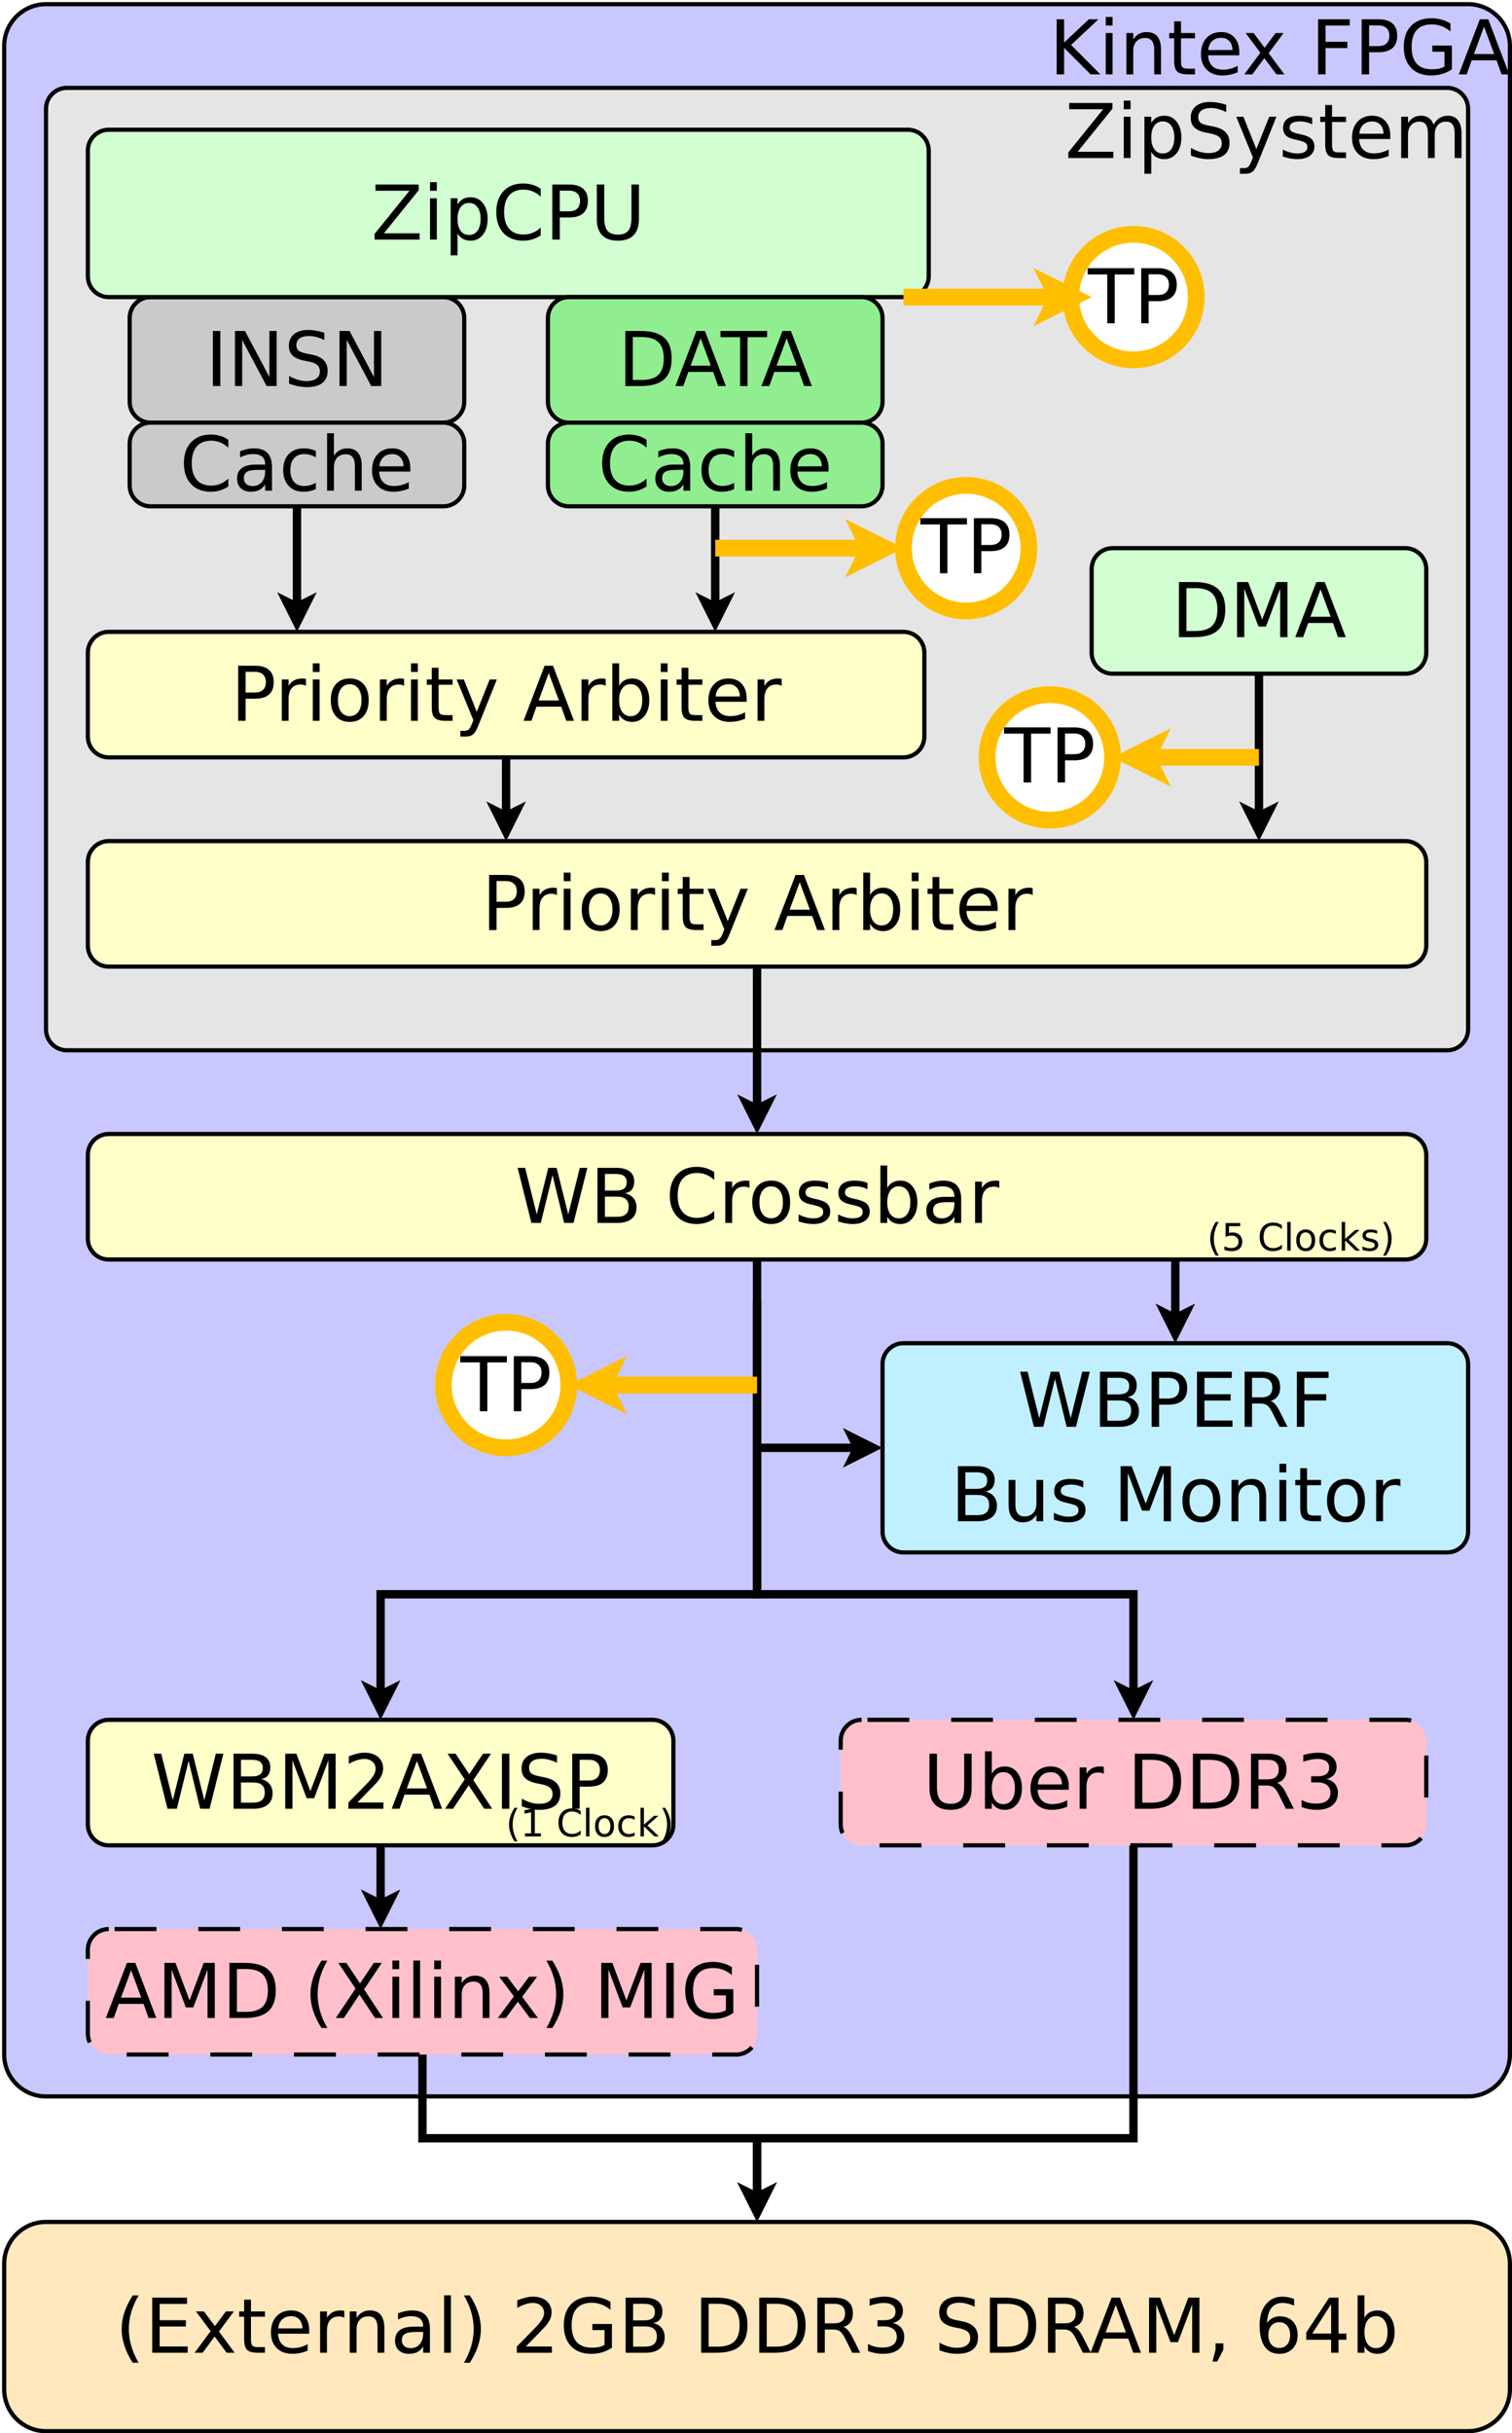 <?xml version="1.0" encoding="UTF-8"?>
<svg xmlns="http://www.w3.org/2000/svg" xmlns:xlink="http://www.w3.org/1999/xlink" width="723pt" height="1163pt" viewBox="0 0 723 1163" version="1.1">
<defs>
<g>
<symbol overflow="visible" id="glyph0-0">
<path style="stroke:none;" d="M 1.797 6.391 L 1.797 -25.469 L 19.859 -25.469 L 19.859 6.391 Z M 3.828 4.375 L 17.844 4.375 L 17.844 -23.438 L 3.828 -23.438 Z M 3.828 4.375 "/>
</symbol>
<symbol overflow="visible" id="glyph0-1">
<path style="stroke:none;" d="M 23.266 -24.312 L 23.266 -20.547 C 22.066 -21.66 20.785 -22.492 19.422 -23.047 C 18.066 -23.609 16.625 -23.891 15.094 -23.891 C 12.082 -23.891 9.773 -22.969 8.172 -21.125 C 6.578 -19.281 5.781 -16.617 5.781 -13.141 C 5.781 -9.672 6.578 -7.016 8.172 -5.172 C 9.773 -3.336 12.082 -2.422 15.094 -2.422 C 16.625 -2.422 18.066 -2.695 19.422 -3.25 C 20.785 -3.801 22.066 -4.633 23.266 -5.75 L 23.266 -2.031 C 22.016 -1.188 20.691 -0.551 19.297 -0.125 C 17.91 0.301 16.441 0.516 14.891 0.516 C 10.898 0.516 7.758 -0.703 5.469 -3.141 C 3.176 -5.586 2.031 -8.922 2.031 -13.141 C 2.031 -17.367 3.176 -20.703 5.469 -23.141 C 7.758 -25.586 10.898 -26.812 14.891 -26.812 C 16.461 -26.812 17.945 -26.602 19.344 -26.188 C 20.738 -25.77 22.047 -25.145 23.266 -24.312 Z M 23.266 -24.312 "/>
</symbol>
<symbol overflow="visible" id="glyph0-2">
<path style="stroke:none;" d="M 12.375 -9.938 C 9.758 -9.938 7.945 -9.633 6.938 -9.031 C 5.926 -8.426 5.422 -7.406 5.422 -5.969 C 5.422 -4.812 5.797 -3.895 6.547 -3.219 C 7.305 -2.539 8.344 -2.203 9.656 -2.203 C 11.445 -2.203 12.883 -2.836 13.969 -4.109 C 15.062 -5.391 15.609 -7.086 15.609 -9.203 L 15.609 -9.938 Z M 18.859 -11.266 L 18.859 0 L 15.609 0 L 15.609 -3 C 14.867 -1.801 13.945 -0.914 12.844 -0.344 C 11.738 0.227 10.383 0.516 8.781 0.516 C 6.758 0.516 5.148 -0.051 3.953 -1.188 C 2.766 -2.32 2.172 -3.844 2.172 -5.75 C 2.172 -7.969 2.91 -9.641 4.391 -10.766 C 5.879 -11.898 8.102 -12.469 11.062 -12.469 L 15.609 -12.469 L 15.609 -12.781 C 15.609 -14.281 15.117 -15.438 14.141 -16.25 C 13.16 -17.07 11.781 -17.484 10 -17.484 C 8.875 -17.484 7.773 -17.348 6.703 -17.078 C 5.629 -16.805 4.598 -16.398 3.609 -15.859 L 3.609 -18.859 C 4.797 -19.316 5.945 -19.66 7.062 -19.891 C 8.188 -20.117 9.281 -20.234 10.344 -20.234 C 13.195 -20.234 15.328 -19.488 16.734 -18 C 18.148 -16.52 18.859 -14.273 18.859 -11.266 Z M 18.859 -11.266 "/>
</symbol>
<symbol overflow="visible" id="glyph0-3">
<path style="stroke:none;" d="M 17.625 -19 L 17.625 -15.969 C 16.707 -16.469 15.785 -16.844 14.859 -17.094 C 13.93 -17.352 13 -17.484 12.062 -17.484 C 9.957 -17.484 8.32 -16.812 7.156 -15.469 C 6 -14.133 5.422 -12.266 5.422 -9.859 C 5.422 -7.453 6 -5.578 7.156 -4.234 C 8.32 -2.898 9.957 -2.234 12.062 -2.234 C 13 -2.234 13.93 -2.359 14.859 -2.609 C 15.785 -2.867 16.707 -3.25 17.625 -3.75 L 17.625 -0.766 C 16.719 -0.336 15.781 -0.02 14.812 0.188 C 13.844 0.406 12.812 0.516 11.719 0.516 C 8.738 0.516 6.375 -0.414 4.625 -2.281 C 2.875 -4.156 2 -6.68 2 -9.859 C 2 -13.078 2.879 -15.609 4.641 -17.453 C 6.41 -19.305 8.836 -20.234 11.922 -20.234 C 12.922 -20.234 13.895 -20.129 14.844 -19.922 C 15.801 -19.711 16.727 -19.406 17.625 -19 Z M 17.625 -19 "/>
</symbol>
<symbol overflow="visible" id="glyph0-4">
<path style="stroke:none;" d="M 19.828 -11.922 L 19.828 0 L 16.578 0 L 16.578 -11.812 C 16.578 -13.688 16.211 -15.086 15.484 -16.016 C 14.754 -16.941 13.66 -17.406 12.203 -17.406 C 10.453 -17.406 9.07 -16.848 8.062 -15.734 C 7.051 -14.617 6.547 -13.098 6.547 -11.172 L 6.547 0 L 3.281 0 L 3.281 -27.453 L 6.547 -27.453 L 6.547 -16.688 C 7.316 -17.875 8.227 -18.758 9.281 -19.344 C 10.332 -19.938 11.547 -20.234 12.922 -20.234 C 15.191 -20.234 16.91 -19.531 18.078 -18.125 C 19.242 -16.719 19.828 -14.648 19.828 -11.922 Z M 19.828 -11.922 "/>
</symbol>
<symbol overflow="visible" id="glyph0-5">
<path style="stroke:none;" d="M 20.297 -10.688 L 20.297 -9.109 L 5.375 -9.109 C 5.52 -6.867 6.191 -5.16 7.391 -3.984 C 8.598 -2.816 10.281 -2.234 12.438 -2.234 C 13.688 -2.234 14.895 -2.383 16.062 -2.688 C 17.227 -3 18.391 -3.461 19.547 -4.078 L 19.547 -1 C 18.379 -0.508 17.18 -0.133 15.953 0.125 C 14.734 0.383 13.492 0.516 12.234 0.516 C 9.086 0.516 6.594 -0.398 4.75 -2.234 C 2.914 -4.066 2 -6.551 2 -9.688 C 2 -12.914 2.867 -15.477 4.609 -17.375 C 6.359 -19.281 8.711 -20.234 11.672 -20.234 C 14.328 -20.234 16.426 -19.375 17.969 -17.656 C 19.52 -15.945 20.297 -13.625 20.297 -10.688 Z M 17.062 -11.641 C 17.031 -13.422 16.531 -14.836 15.562 -15.891 C 14.594 -16.953 13.312 -17.484 11.719 -17.484 C 9.906 -17.484 8.453 -16.969 7.359 -15.938 C 6.273 -14.914 5.648 -13.477 5.484 -11.625 Z M 17.062 -11.641 "/>
</symbol>
<symbol overflow="visible" id="glyph0-6">
<path style="stroke:none;" d="M 2.031 -26.328 L 22.719 -26.328 L 22.719 -23.625 L 6.062 -3 L 23.125 -3 L 23.125 0 L 1.625 0 L 1.625 -2.719 L 18.281 -23.344 L 2.031 -23.344 Z M 2.031 -26.328 "/>
</symbol>
<symbol overflow="visible" id="glyph0-7">
<path style="stroke:none;" d="M 3.406 -19.75 L 6.656 -19.75 L 6.656 0 L 3.406 0 Z M 3.406 -27.453 L 6.656 -27.453 L 6.656 -23.344 L 3.406 -23.344 Z M 3.406 -27.453 "/>
</symbol>
<symbol overflow="visible" id="glyph0-8">
<path style="stroke:none;" d="M 6.547 -2.969 L 6.547 7.516 L 3.281 7.516 L 3.281 -19.75 L 6.547 -19.75 L 6.547 -16.75 C 7.223 -17.926 8.082 -18.801 9.125 -19.375 C 10.164 -19.945 11.41 -20.234 12.859 -20.234 C 15.254 -20.234 17.203 -19.281 18.703 -17.375 C 20.203 -15.469 20.953 -12.961 20.953 -9.859 C 20.953 -6.754 20.203 -4.25 18.703 -2.344 C 17.203 -0.438 15.254 0.516 12.859 0.516 C 11.41 0.516 10.164 0.227 9.125 -0.344 C 8.082 -0.914 7.223 -1.789 6.547 -2.969 Z M 17.594 -9.859 C 17.594 -12.242 17.098 -14.113 16.109 -15.469 C 15.129 -16.832 13.781 -17.516 12.062 -17.516 C 10.344 -17.516 8.992 -16.832 8.016 -15.469 C 7.035 -14.113 6.547 -12.242 6.547 -9.859 C 6.547 -7.473 7.035 -5.598 8.016 -4.234 C 8.992 -2.879 10.344 -2.203 12.062 -2.203 C 13.781 -2.203 15.129 -2.879 16.109 -4.234 C 17.098 -5.598 17.594 -7.473 17.594 -9.859 Z M 17.594 -9.859 "/>
</symbol>
<symbol overflow="visible" id="glyph0-9">
<path style="stroke:none;" d="M 7.109 -23.406 L 7.109 -13.516 L 11.594 -13.516 C 13.25 -13.516 14.531 -13.941 15.438 -14.797 C 16.344 -15.66 16.797 -16.883 16.797 -18.469 C 16.797 -20.039 16.344 -21.254 15.438 -22.109 C 14.531 -22.973 13.25 -23.406 11.594 -23.406 Z M 3.547 -26.328 L 11.594 -26.328 C 14.539 -26.328 16.77 -25.66 18.281 -24.328 C 19.789 -22.992 20.547 -21.039 20.547 -18.469 C 20.547 -15.863 19.789 -13.895 18.281 -12.562 C 16.77 -11.238 14.539 -10.578 11.594 -10.578 L 7.109 -10.578 L 7.109 0 L 3.547 0 Z M 3.547 -26.328 "/>
</symbol>
<symbol overflow="visible" id="glyph0-10">
<path style="stroke:none;" d="M 3.141 -26.328 L 6.719 -26.328 L 6.719 -10.344 C 6.719 -7.52 7.227 -5.484 8.25 -4.234 C 9.281 -2.992 10.941 -2.375 13.234 -2.375 C 15.516 -2.375 17.164 -2.992 18.188 -4.234 C 19.207 -5.484 19.719 -7.52 19.719 -10.344 L 19.719 -26.328 L 23.297 -26.328 L 23.297 -9.891 C 23.297 -6.461 22.445 -3.867 20.75 -2.109 C 19.051 -0.359 16.547 0.516 13.234 0.516 C 9.898 0.516 7.383 -0.359 5.688 -2.109 C 3.988 -3.867 3.141 -6.461 3.141 -9.891 Z M 3.141 -26.328 "/>
</symbol>
<symbol overflow="visible" id="glyph0-11">
<path style="stroke:none;" d="M 7.109 -23.406 L 7.109 -2.922 L 11.406 -2.922 C 15.039 -2.922 17.703 -3.742 19.391 -5.391 C 21.078 -7.035 21.922 -9.633 21.922 -13.188 C 21.922 -16.719 21.078 -19.301 19.391 -20.938 C 17.703 -22.582 15.039 -23.406 11.406 -23.406 Z M 3.547 -26.328 L 10.859 -26.328 C 15.961 -26.328 19.707 -25.266 22.094 -23.141 C 24.488 -21.023 25.688 -17.707 25.688 -13.188 C 25.688 -8.656 24.484 -5.32 22.078 -3.188 C 19.68 -1.062 15.941 0 10.859 0 L 3.547 0 Z M 3.547 -26.328 "/>
</symbol>
<symbol overflow="visible" id="glyph0-12">
<path style="stroke:none;" d="M 12.344 -22.828 L 7.516 -9.719 L 17.203 -9.719 Z M 10.344 -26.328 L 14.375 -26.328 L 24.406 0 L 20.703 0 L 18.312 -6.75 L 6.438 -6.75 L 4.047 0 L 0.281 0 Z M 10.344 -26.328 "/>
</symbol>
<symbol overflow="visible" id="glyph0-13">
<path style="stroke:none;" d="M -0.109 -26.328 L 22.172 -26.328 L 22.172 -23.344 L 12.828 -23.344 L 12.828 0 L 9.25 0 L 9.25 -23.344 L -0.109 -23.344 Z M -0.109 -26.328 "/>
</symbol>
<symbol overflow="visible" id="glyph0-14">
<path style="stroke:none;" d="M 3.547 -26.328 L 7.109 -26.328 L 7.109 0 L 3.547 0 Z M 3.547 -26.328 "/>
</symbol>
<symbol overflow="visible" id="glyph0-15">
<path style="stroke:none;" d="M 3.547 -26.328 L 8.344 -26.328 L 20.016 -4.297 L 20.016 -26.328 L 23.484 -26.328 L 23.484 0 L 18.688 0 L 7 -22.031 L 7 0 L 3.547 0 Z M 3.547 -26.328 "/>
</symbol>
<symbol overflow="visible" id="glyph0-16">
<path style="stroke:none;" d="M 19.328 -25.469 L 19.328 -22 C 17.973 -22.645 16.695 -23.125 15.5 -23.438 C 14.301 -23.758 13.145 -23.922 12.031 -23.922 C 10.094 -23.922 8.598 -23.539 7.547 -22.781 C 6.492 -22.031 5.969 -20.961 5.969 -19.578 C 5.969 -18.41 6.316 -17.531 7.016 -16.938 C 7.711 -16.344 9.035 -15.863 10.984 -15.5 L 13.141 -15.062 C 15.797 -14.562 17.754 -13.672 19.016 -12.391 C 20.285 -11.117 20.922 -9.41 20.922 -7.266 C 20.922 -4.711 20.062 -2.773 18.344 -1.453 C 16.633 -0.141 14.129 0.516 10.828 0.516 C 9.578 0.516 8.25 0.375 6.844 0.094 C 5.445 -0.188 3.992 -0.609 2.484 -1.172 L 2.484 -4.828 C 3.93 -4.016 5.348 -3.398 6.734 -2.984 C 8.117 -2.578 9.484 -2.375 10.828 -2.375 C 12.859 -2.375 14.426 -2.773 15.531 -3.578 C 16.645 -4.379 17.203 -5.52 17.203 -7 C 17.203 -8.289 16.801 -9.301 16 -10.031 C 15.207 -10.758 13.906 -11.305 12.094 -11.672 L 9.938 -12.094 C 7.27 -12.625 5.344 -13.453 4.156 -14.578 C 2.969 -15.711 2.375 -17.285 2.375 -19.297 C 2.375 -21.629 3.191 -23.461 4.828 -24.797 C 6.473 -26.141 8.738 -26.812 11.625 -26.812 C 12.852 -26.812 14.109 -26.695 15.391 -26.469 C 16.68 -26.25 17.992 -25.914 19.328 -25.469 Z M 19.328 -25.469 "/>
</symbol>
<symbol overflow="visible" id="glyph0-17">
<path style="stroke:none;" d="M 3.547 -26.328 L 8.859 -26.328 L 15.578 -8.406 L 22.328 -26.328 L 27.641 -26.328 L 27.641 0 L 24.172 0 L 24.172 -23.125 L 17.375 -5.062 L 13.797 -5.062 L 7 -23.125 L 7 0 L 3.547 0 Z M 3.547 -26.328 "/>
</symbol>
<symbol overflow="visible" id="glyph0-18">
<path style="stroke:none;" d="M 14.859 -16.719 C 14.492 -16.938 14.094 -17.094 13.656 -17.188 C 13.227 -17.289 12.754 -17.344 12.234 -17.344 C 10.398 -17.344 8.992 -16.742 8.016 -15.547 C 7.035 -14.359 6.547 -12.645 6.547 -10.406 L 6.547 0 L 3.281 0 L 3.281 -19.75 L 6.547 -19.75 L 6.547 -16.688 C 7.223 -17.883 8.109 -18.773 9.203 -19.359 C 10.297 -19.941 11.625 -20.234 13.188 -20.234 C 13.414 -20.234 13.664 -20.219 13.938 -20.188 C 14.207 -20.156 14.504 -20.113 14.828 -20.062 Z M 14.859 -16.719 "/>
</symbol>
<symbol overflow="visible" id="glyph0-19">
<path style="stroke:none;" d="M 11.062 -17.484 C 9.32 -17.484 7.945 -16.801 6.938 -15.438 C 5.926 -14.082 5.422 -12.223 5.422 -9.859 C 5.422 -7.492 5.922 -5.629 6.922 -4.266 C 7.93 -2.91 9.312 -2.234 11.062 -2.234 C 12.789 -2.234 14.16 -2.914 15.172 -4.281 C 16.18 -5.645 16.688 -7.504 16.688 -9.859 C 16.688 -12.203 16.18 -14.055 15.172 -15.422 C 14.16 -16.797 12.789 -17.484 11.062 -17.484 Z M 11.062 -20.234 C 13.883 -20.234 16.098 -19.316 17.703 -17.484 C 19.316 -15.648 20.125 -13.109 20.125 -9.859 C 20.125 -6.629 19.316 -4.094 17.703 -2.25 C 16.098 -0.406 13.883 0.516 11.062 0.516 C 8.227 0.516 6.008 -0.406 4.406 -2.25 C 2.801 -4.094 2 -6.629 2 -9.859 C 2 -13.109 2.801 -15.648 4.406 -17.484 C 6.008 -19.316 8.227 -20.234 11.062 -20.234 Z M 11.062 -20.234 "/>
</symbol>
<symbol overflow="visible" id="glyph0-20">
<path style="stroke:none;" d="M 6.609 -25.359 L 6.609 -19.75 L 13.297 -19.75 L 13.297 -17.234 L 6.609 -17.234 L 6.609 -6.516 C 6.609 -4.898 6.828 -3.863 7.266 -3.406 C 7.711 -2.945 8.613 -2.719 9.969 -2.719 L 13.297 -2.719 L 13.297 0 L 9.969 0 C 7.457 0 5.723 -0.461 4.766 -1.391 C 3.816 -2.328 3.344 -4.035 3.344 -6.516 L 3.344 -17.234 L 0.969 -17.234 L 0.969 -19.75 L 3.344 -19.75 L 3.344 -25.359 Z M 6.609 -25.359 "/>
</symbol>
<symbol overflow="visible" id="glyph0-21">
<path style="stroke:none;" d="M 11.625 1.828 C 10.707 4.18 9.812 5.719 8.938 6.438 C 8.07 7.156 6.91 7.516 5.453 7.516 L 2.859 7.516 L 2.859 4.797 L 4.766 4.797 C 5.66 4.797 6.352 4.582 6.844 4.156 C 7.332 3.738 7.879 2.742 8.484 1.172 L 9.062 -0.312 L 1.078 -19.75 L 4.516 -19.75 L 10.688 -4.297 L 16.859 -19.75 L 20.297 -19.75 Z M 11.625 1.828 "/>
</symbol>
<symbol overflow="visible" id="glyph0-22">
<path style="stroke:none;" d=""/>
</symbol>
<symbol overflow="visible" id="glyph0-23">
<path style="stroke:none;" d="M 17.594 -9.859 C 17.594 -12.242 17.098 -14.113 16.109 -15.469 C 15.129 -16.832 13.781 -17.516 12.062 -17.516 C 10.344 -17.516 8.992 -16.832 8.016 -15.469 C 7.035 -14.113 6.547 -12.242 6.547 -9.859 C 6.547 -7.473 7.035 -5.598 8.016 -4.234 C 8.992 -2.879 10.344 -2.203 12.062 -2.203 C 13.781 -2.203 15.129 -2.879 16.109 -4.234 C 17.098 -5.598 17.594 -7.473 17.594 -9.859 Z M 6.547 -16.75 C 7.223 -17.926 8.082 -18.801 9.125 -19.375 C 10.164 -19.945 11.41 -20.234 12.859 -20.234 C 15.254 -20.234 17.203 -19.281 18.703 -17.375 C 20.203 -15.469 20.953 -12.961 20.953 -9.859 C 20.953 -6.754 20.203 -4.25 18.703 -2.344 C 17.203 -0.438 15.254 0.516 12.859 0.516 C 11.41 0.516 10.164 0.227 9.125 -0.344 C 8.082 -0.914 7.223 -1.789 6.547 -2.969 L 6.547 0 L 3.281 0 L 3.281 -27.453 L 6.547 -27.453 Z M 6.547 -16.75 "/>
</symbol>
<symbol overflow="visible" id="glyph0-24">
<path style="stroke:none;" d="M 1.203 -26.328 L 4.797 -26.328 L 10.344 -4.078 L 15.859 -26.328 L 19.859 -26.328 L 25.406 -4.078 L 30.922 -26.328 L 34.531 -26.328 L 27.922 0 L 23.438 0 L 17.891 -22.859 L 12.281 0 L 7.797 0 Z M 1.203 -26.328 "/>
</symbol>
<symbol overflow="visible" id="glyph0-25">
<path style="stroke:none;" d="M 7.109 -12.578 L 7.109 -2.922 L 12.828 -2.922 C 14.742 -2.922 16.16 -3.316 17.078 -4.109 C 18.004 -4.91 18.469 -6.129 18.469 -7.766 C 18.469 -9.41 18.004 -10.625 17.078 -11.406 C 16.16 -12.188 14.742 -12.578 12.828 -12.578 Z M 7.109 -23.406 L 7.109 -15.469 L 12.375 -15.469 C 14.125 -15.469 15.422 -15.789 16.266 -16.438 C 17.117 -17.094 17.547 -18.094 17.547 -19.438 C 17.547 -20.77 17.117 -21.766 16.266 -22.422 C 15.422 -23.078 14.125 -23.406 12.375 -23.406 Z M 3.547 -26.328 L 12.641 -26.328 C 15.359 -26.328 17.453 -25.766 18.922 -24.641 C 20.391 -23.516 21.125 -21.91 21.125 -19.828 C 21.125 -18.211 20.75 -16.926 20 -15.969 C 19.25 -15.02 18.145 -14.43 16.688 -14.203 C 18.438 -13.828 19.797 -13.039 20.766 -11.844 C 21.734 -10.645 22.219 -9.156 22.219 -7.375 C 22.219 -5.02 21.414 -3.203 19.812 -1.922 C 18.219 -0.641 15.945 0 13 0 L 3.547 0 Z M 3.547 -26.328 "/>
</symbol>
<symbol overflow="visible" id="glyph0-26">
<path style="stroke:none;" d="M 16 -19.172 L 16 -16.109 C 15.082 -16.578 14.129 -16.926 13.141 -17.156 C 12.148 -17.395 11.129 -17.516 10.078 -17.516 C 8.461 -17.516 7.25 -17.266 6.438 -16.766 C 5.633 -16.273 5.234 -15.535 5.234 -14.547 C 5.234 -13.797 5.52 -13.207 6.094 -12.781 C 6.676 -12.352 7.836 -11.941 9.578 -11.547 L 10.688 -11.312 C 12.988 -10.812 14.625 -10.109 15.594 -9.203 C 16.57 -8.305 17.062 -7.055 17.062 -5.453 C 17.062 -3.617 16.332 -2.164 14.875 -1.094 C 13.426 -0.02 11.43 0.516 8.891 0.516 C 7.828 0.516 6.723 0.41 5.578 0.203 C 4.43 -0.004 3.223 -0.312 1.953 -0.719 L 1.953 -4.078 C 3.148 -3.453 4.332 -2.984 5.5 -2.672 C 6.664 -2.359 7.816 -2.203 8.953 -2.203 C 10.484 -2.203 11.66 -2.461 12.484 -2.984 C 13.305 -3.516 13.719 -4.254 13.719 -5.203 C 13.719 -6.086 13.422 -6.766 12.828 -7.234 C 12.234 -7.703 10.93 -8.156 8.922 -8.594 L 7.797 -8.859 C 5.785 -9.273 4.332 -9.922 3.438 -10.797 C 2.539 -11.68 2.094 -12.883 2.094 -14.406 C 2.094 -16.27 2.75 -17.707 4.062 -18.719 C 5.383 -19.727 7.258 -20.234 9.688 -20.234 C 10.883 -20.234 12.008 -20.145 13.062 -19.969 C 14.125 -19.789 15.102 -19.523 16 -19.172 Z M 16 -19.172 "/>
</symbol>
<symbol overflow="visible" id="glyph0-27">
<path style="stroke:none;" d="M 16.031 -12.344 C 16.801 -12.082 17.547 -11.531 18.266 -10.688 C 18.984 -9.844 19.707 -8.68 20.438 -7.203 L 24.062 0 L 20.234 0 L 16.859 -6.75 C 15.992 -8.52 15.148 -9.691 14.328 -10.266 C 13.516 -10.836 12.398 -11.125 10.984 -11.125 L 7.109 -11.125 L 7.109 0 L 3.547 0 L 3.547 -26.328 L 11.594 -26.328 C 14.602 -26.328 16.848 -25.695 18.328 -24.438 C 19.805 -23.188 20.547 -21.289 20.547 -18.75 C 20.547 -17.094 20.16 -15.719 19.391 -14.625 C 18.617 -13.531 17.5 -12.77 16.031 -12.344 Z M 7.109 -23.406 L 7.109 -14.062 L 11.594 -14.062 C 13.312 -14.062 14.609 -14.457 15.484 -15.25 C 16.359 -16.039 16.797 -17.207 16.797 -18.75 C 16.797 -20.289 16.359 -21.453 15.484 -22.234 C 14.609 -23.016 13.312 -23.406 11.594 -23.406 Z M 7.109 -23.406 "/>
</symbol>
<symbol overflow="visible" id="glyph0-28">
<path style="stroke:none;" d="M 14.656 -14.203 C 16.363 -13.836 17.695 -13.078 18.656 -11.922 C 19.613 -10.773 20.094 -9.352 20.094 -7.656 C 20.094 -5.051 19.195 -3.035 17.406 -1.609 C 15.625 -0.191 13.086 0.516 9.797 0.516 C 8.68 0.516 7.539 0.406 6.375 0.188 C 5.207 -0.031 4 -0.359 2.75 -0.797 L 2.75 -4.234 C 3.738 -3.66 4.82 -3.223 6 -2.922 C 7.176 -2.629 8.406 -2.484 9.688 -2.484 C 11.914 -2.484 13.613 -2.926 14.781 -3.812 C 15.957 -4.695 16.547 -5.977 16.547 -7.656 C 16.547 -9.207 16 -10.422 14.906 -11.297 C 13.82 -12.172 12.312 -12.609 10.375 -12.609 L 7.297 -12.609 L 7.297 -15.547 L 10.516 -15.547 C 12.266 -15.547 13.602 -15.895 14.531 -16.594 C 15.457 -17.289 15.922 -18.297 15.922 -19.609 C 15.922 -20.961 15.441 -22 14.484 -22.719 C 13.523 -23.445 12.156 -23.812 10.375 -23.812 C 9.395 -23.812 8.348 -23.703 7.234 -23.484 C 6.117 -23.273 4.891 -22.945 3.547 -22.5 L 3.547 -25.688 C 4.898 -26.062 6.164 -26.344 7.344 -26.531 C 8.531 -26.719 9.645 -26.812 10.688 -26.812 C 13.395 -26.812 15.535 -26.195 17.109 -24.969 C 18.68 -23.738 19.469 -22.078 19.469 -19.984 C 19.469 -18.523 19.051 -17.289 18.219 -16.281 C 17.383 -15.281 16.195 -14.586 14.656 -14.203 Z M 14.656 -14.203 "/>
</symbol>
<symbol overflow="visible" id="glyph0-29">
<path style="stroke:none;" d="M 11.203 -27.406 C 9.629 -24.707 8.457 -22.035 7.688 -19.391 C 6.926 -16.742 6.547 -14.062 6.547 -11.344 C 6.547 -8.625 6.93 -5.93 7.703 -3.266 C 8.473 -0.609 9.641 2.066 11.203 4.766 L 8.375 4.766 C 6.613 2.004 5.297 -0.707 4.422 -3.375 C 3.547 -6.051 3.109 -8.707 3.109 -11.344 C 3.109 -13.969 3.539 -16.609 4.406 -19.266 C 5.281 -21.922 6.602 -24.633 8.375 -27.406 Z M 11.203 -27.406 "/>
</symbol>
<symbol overflow="visible" id="glyph0-30">
<path style="stroke:none;" d="M 2.281 -26.328 L 6.109 -26.328 L 12.641 -16.547 L 19.234 -26.328 L 23.047 -26.328 L 14.594 -13.688 L 23.625 0 L 19.797 0 L 12.375 -11.203 L 4.922 0 L 1.078 0 L 10.484 -14.062 Z M 2.281 -26.328 "/>
</symbol>
<symbol overflow="visible" id="glyph0-31">
<path style="stroke:none;" d="M 3.406 -27.453 L 6.656 -27.453 L 6.656 0 L 3.406 0 Z M 3.406 -27.453 "/>
</symbol>
<symbol overflow="visible" id="glyph0-32">
<path style="stroke:none;" d="M 19.828 -11.922 L 19.828 0 L 16.578 0 L 16.578 -11.812 C 16.578 -13.688 16.211 -15.086 15.484 -16.016 C 14.754 -16.941 13.66 -17.406 12.203 -17.406 C 10.453 -17.406 9.07 -16.848 8.062 -15.734 C 7.051 -14.617 6.547 -13.098 6.547 -11.172 L 6.547 0 L 3.281 0 L 3.281 -19.75 L 6.547 -19.75 L 6.547 -16.688 C 7.316 -17.875 8.227 -18.758 9.281 -19.344 C 10.332 -19.938 11.547 -20.234 12.922 -20.234 C 15.191 -20.234 16.91 -19.531 18.078 -18.125 C 19.242 -16.719 19.828 -14.648 19.828 -11.922 Z M 19.828 -11.922 "/>
</symbol>
<symbol overflow="visible" id="glyph0-33">
<path style="stroke:none;" d="M 19.828 -19.75 L 12.688 -10.141 L 20.203 0 L 16.375 0 L 10.625 -7.766 L 4.875 0 L 1.047 0 L 8.719 -10.344 L 1.688 -19.75 L 5.516 -19.75 L 10.766 -12.719 L 16 -19.75 Z M 19.828 -19.75 "/>
</symbol>
<symbol overflow="visible" id="glyph0-34">
<path style="stroke:none;" d="M 2.891 -27.406 L 5.719 -27.406 C 7.477 -24.633 8.797 -21.922 9.672 -19.266 C 10.547 -16.609 10.984 -13.969 10.984 -11.344 C 10.984 -8.707 10.547 -6.051 9.672 -3.375 C 8.797 -0.707 7.477 2.004 5.719 4.766 L 2.891 4.766 C 4.453 2.066 5.617 -0.609 6.391 -3.266 C 7.16 -5.93 7.547 -8.625 7.547 -11.344 C 7.547 -14.062 7.16 -16.742 6.391 -19.391 C 5.617 -22.035 4.453 -24.707 2.891 -27.406 Z M 2.891 -27.406 "/>
</symbol>
<symbol overflow="visible" id="glyph0-35">
<path style="stroke:none;" d="M 21.5 -3.75 L 21.5 -10.828 L 15.688 -10.828 L 15.688 -13.766 L 25.031 -13.766 L 25.031 -2.453 C 23.656 -1.473 22.133 -0.734 20.469 -0.234 C 18.812 0.266 17.047 0.516 15.172 0.516 C 11.055 0.516 7.836 -0.688 5.516 -3.094 C 3.191 -5.5 2.031 -8.848 2.031 -13.141 C 2.031 -17.441 3.191 -20.797 5.516 -23.203 C 7.836 -25.609 11.055 -26.812 15.172 -26.812 C 16.891 -26.812 18.52 -26.598 20.062 -26.172 C 21.613 -25.754 23.039 -25.133 24.344 -24.312 L 24.344 -20.516 C 23.02 -21.629 21.617 -22.469 20.141 -23.031 C 18.66 -23.602 17.102 -23.891 15.469 -23.891 C 12.25 -23.891 9.828 -22.988 8.203 -21.188 C 6.586 -19.383 5.781 -16.703 5.781 -13.141 C 5.781 -9.586 6.586 -6.91 8.203 -5.109 C 9.828 -3.316 12.25 -2.422 15.469 -2.422 C 16.727 -2.422 17.852 -2.523 18.844 -2.734 C 19.832 -2.953 20.719 -3.289 21.5 -3.75 Z M 21.5 -3.75 "/>
</symbol>
<symbol overflow="visible" id="glyph0-36">
<path style="stroke:none;" d="M 6.938 -3 L 19.375 -3 L 19.375 0 L 2.641 0 L 2.641 -3 C 3.992 -4.395 5.836 -6.27 8.172 -8.625 C 10.504 -10.988 11.973 -12.508 12.578 -13.188 C 13.711 -14.469 14.504 -15.551 14.953 -16.438 C 15.41 -17.332 15.641 -18.207 15.641 -19.062 C 15.641 -20.469 15.148 -21.609 14.172 -22.484 C 13.191 -23.367 11.914 -23.812 10.344 -23.812 C 9.219 -23.812 8.035 -23.617 6.797 -23.234 C 5.555 -22.848 4.234 -22.258 2.828 -21.469 L 2.828 -25.062 C 4.254 -25.633 5.594 -26.066 6.844 -26.359 C 8.094 -26.66 9.234 -26.812 10.266 -26.812 C 12.992 -26.812 15.172 -26.129 16.797 -24.766 C 18.422 -23.398 19.234 -21.578 19.234 -19.297 C 19.234 -18.211 19.031 -17.188 18.625 -16.219 C 18.219 -15.25 17.477 -14.102 16.406 -12.781 C 16.113 -12.445 15.176 -11.461 13.594 -9.828 C 12.02 -8.203 9.801 -5.926 6.938 -3 Z M 6.938 -3 "/>
</symbol>
<symbol overflow="visible" id="glyph0-37">
<path style="stroke:none;" d="M 18.781 -15.969 C 19.594 -17.426 20.562 -18.5 21.688 -19.188 C 22.82 -19.883 24.156 -20.234 25.688 -20.234 C 27.738 -20.234 29.32 -19.508 30.438 -18.062 C 31.562 -16.625 32.125 -14.578 32.125 -11.922 L 32.125 0 L 28.859 0 L 28.859 -11.812 C 28.859 -13.707 28.52 -15.113 27.844 -16.031 C 27.176 -16.945 26.156 -17.406 24.781 -17.406 C 23.102 -17.406 21.773 -16.848 20.797 -15.734 C 19.816 -14.617 19.328 -13.098 19.328 -11.172 L 19.328 0 L 16.062 0 L 16.062 -11.812 C 16.062 -13.719 15.727 -15.125 15.062 -16.031 C 14.395 -16.945 13.359 -17.406 11.953 -17.406 C 10.297 -17.406 8.977 -16.844 8 -15.719 C 7.031 -14.602 6.547 -13.086 6.547 -11.172 L 6.547 0 L 3.281 0 L 3.281 -19.75 L 6.547 -19.75 L 6.547 -16.688 C 7.285 -17.895 8.172 -18.785 9.203 -19.359 C 10.242 -19.941 11.473 -20.234 12.891 -20.234 C 14.328 -20.234 15.547 -19.867 16.547 -19.141 C 17.555 -18.41 18.301 -17.352 18.781 -15.969 Z M 18.781 -15.969 "/>
</symbol>
<symbol overflow="visible" id="glyph0-38">
<path style="stroke:none;" d="M 3.547 -26.328 L 7.109 -26.328 L 7.109 -15.203 L 18.922 -26.328 L 23.516 -26.328 L 10.438 -14.062 L 24.453 0 L 19.75 0 L 7.109 -12.688 L 7.109 0 L 3.547 0 Z M 3.547 -26.328 "/>
</symbol>
<symbol overflow="visible" id="glyph0-39">
<path style="stroke:none;" d="M 3.547 -26.328 L 18.688 -26.328 L 18.688 -23.344 L 7.109 -23.344 L 7.109 -15.578 L 17.547 -15.578 L 17.547 -12.578 L 7.109 -12.578 L 7.109 0 L 3.547 0 Z M 3.547 -26.328 "/>
</symbol>
<symbol overflow="visible" id="glyph0-40">
<path style="stroke:none;" d="M 3.547 -26.328 L 20.203 -26.328 L 20.203 -23.344 L 7.109 -23.344 L 7.109 -15.547 L 19.656 -15.547 L 19.656 -12.547 L 7.109 -12.547 L 7.109 -3 L 20.516 -3 L 20.516 0 L 3.547 0 Z M 3.547 -26.328 "/>
</symbol>
<symbol overflow="visible" id="glyph0-41">
<path style="stroke:none;" d="M 4.234 -4.484 L 7.953 -4.484 L 7.953 -1.453 L 5.062 4.203 L 2.781 4.203 L 4.234 -1.453 Z M 4.234 -4.484 "/>
</symbol>
<symbol overflow="visible" id="glyph0-42">
<path style="stroke:none;" d="M 11.922 -14.594 C 10.328 -14.594 9.062 -14.047 8.125 -12.953 C 7.188 -11.859 6.719 -10.359 6.719 -8.453 C 6.719 -6.555 7.188 -5.055 8.125 -3.953 C 9.062 -2.859 10.328 -2.312 11.922 -2.312 C 13.523 -2.312 14.789 -2.859 15.719 -3.953 C 16.656 -5.055 17.125 -6.555 17.125 -8.453 C 17.125 -10.359 16.656 -11.859 15.719 -12.953 C 14.789 -14.047 13.523 -14.594 11.922 -14.594 Z M 19 -25.75 L 19 -22.5 C 18.102 -22.926 17.195 -23.25 16.281 -23.469 C 15.375 -23.695 14.473 -23.812 13.578 -23.812 C 11.223 -23.812 9.426 -23.016 8.188 -21.422 C 6.945 -19.836 6.238 -17.441 6.062 -14.234 C 6.758 -15.254 7.629 -16.035 8.672 -16.578 C 9.723 -17.129 10.879 -17.406 12.141 -17.406 C 14.785 -17.406 16.875 -16.602 18.406 -15 C 19.938 -13.395 20.703 -11.211 20.703 -8.453 C 20.703 -5.742 19.898 -3.57 18.297 -1.938 C 16.703 -0.301 14.578 0.516 11.922 0.516 C 8.879 0.516 6.551 -0.648 4.938 -2.984 C 3.32 -5.316 2.516 -8.703 2.516 -13.141 C 2.516 -17.305 3.504 -20.625 5.484 -23.094 C 7.461 -25.57 10.113 -26.812 13.438 -26.812 C 14.332 -26.812 15.234 -26.723 16.141 -26.547 C 17.055 -26.367 18.008 -26.102 19 -25.75 Z M 19 -25.75 "/>
</symbol>
<symbol overflow="visible" id="glyph0-43">
<path style="stroke:none;" d="M 13.656 -23.234 L 4.656 -9.172 L 13.656 -9.172 Z M 12.719 -26.328 L 17.203 -26.328 L 17.203 -9.172 L 20.953 -9.172 L 20.953 -6.203 L 17.203 -6.203 L 17.203 0 L 13.656 0 L 13.656 -6.203 L 1.766 -6.203 L 1.766 -9.656 Z M 12.719 -26.328 "/>
</symbol>
<symbol overflow="visible" id="glyph0-44">
<path style="stroke:none;" d="M 3.062 -7.797 L 3.062 -19.75 L 6.312 -19.75 L 6.312 -7.922 C 6.312 -6.047 6.676 -4.641 7.406 -3.703 C 8.133 -2.773 9.227 -2.312 10.688 -2.312 C 12.438 -2.312 13.82 -2.867 14.844 -3.984 C 15.863 -5.098 16.375 -6.625 16.375 -8.562 L 16.375 -19.75 L 19.609 -19.75 L 19.609 0 L 16.375 0 L 16.375 -3.031 C 15.582 -1.832 14.664 -0.941 13.625 -0.359 C 12.582 0.223 11.375 0.516 10 0.516 C 7.727 0.516 6.004 -0.188 4.828 -1.594 C 3.648 -3.008 3.062 -5.078 3.062 -7.797 Z M 11.234 -20.234 Z M 11.234 -20.234 "/>
</symbol>
<symbol overflow="visible" id="glyph1-0">
<path style="stroke:none;" d="M 0.906 3.188 L 0.906 -12.734 L 9.938 -12.734 L 9.938 3.188 Z M 1.906 2.188 L 8.922 2.188 L 8.922 -11.719 L 1.906 -11.719 Z M 1.906 2.188 "/>
</symbol>
<symbol overflow="visible" id="glyph1-1">
<path style="stroke:none;" d="M 5.594 -13.703 C 4.812 -12.348 4.227 -11.008 3.844 -9.688 C 3.457 -8.363 3.266 -7.023 3.266 -5.672 C 3.266 -4.316 3.457 -2.973 3.844 -1.641 C 4.227 -0.305 4.812 1.031 5.594 2.375 L 4.188 2.375 C 3.301 1 2.641 -0.352 2.203 -1.688 C 1.766 -3.031 1.547 -4.359 1.547 -5.672 C 1.547 -6.984 1.766 -8.301 2.203 -9.625 C 2.641 -10.957 3.301 -12.316 4.188 -13.703 Z M 5.594 -13.703 "/>
</symbol>
<symbol overflow="visible" id="glyph1-2">
<path style="stroke:none;" d="M 1.953 -13.172 L 8.938 -13.172 L 8.938 -11.672 L 3.578 -11.672 L 3.578 -8.438 C 3.836 -8.531 4.098 -8.598 4.359 -8.641 C 4.617 -8.68 4.879 -8.703 5.141 -8.703 C 6.609 -8.703 7.77 -8.297 8.625 -7.484 C 9.477 -6.68 9.906 -5.594 9.906 -4.219 C 9.906 -2.801 9.461 -1.703 8.578 -0.922 C 7.703 -0.141 6.461 0.25 4.859 0.25 C 4.305 0.25 3.742 0.203 3.172 0.109 C 2.598 0.016 2.004 -0.125 1.391 -0.312 L 1.391 -2.094 C 1.922 -1.812 2.469 -1.598 3.031 -1.453 C 3.594 -1.316 4.191 -1.25 4.828 -1.25 C 5.836 -1.25 6.641 -1.516 7.234 -2.047 C 7.828 -2.578 8.125 -3.301 8.125 -4.219 C 8.125 -5.133 7.828 -5.859 7.234 -6.391 C 6.641 -6.93 5.836 -7.203 4.828 -7.203 C 4.348 -7.203 3.867 -7.148 3.391 -7.047 C 2.922 -6.941 2.441 -6.773 1.953 -6.547 Z M 1.953 -13.172 "/>
</symbol>
<symbol overflow="visible" id="glyph1-3">
<path style="stroke:none;" d=""/>
</symbol>
<symbol overflow="visible" id="glyph1-4">
<path style="stroke:none;" d="M 11.641 -12.156 L 11.641 -10.281 C 11.035 -10.832 10.395 -11.242 9.719 -11.516 C 9.039 -11.797 8.316 -11.938 7.547 -11.938 C 6.047 -11.938 4.895 -11.477 4.094 -10.562 C 3.289 -9.645 2.891 -8.316 2.891 -6.578 C 2.891 -4.836 3.289 -3.504 4.094 -2.578 C 4.895 -1.66 6.047 -1.203 7.547 -1.203 C 8.316 -1.203 9.039 -1.336 9.719 -1.609 C 10.395 -1.891 11.035 -2.312 11.641 -2.875 L 11.641 -1.016 C 11.016 -0.586 10.352 -0.27 9.656 -0.062 C 8.957 0.145 8.219 0.25 7.438 0.25 C 5.445 0.25 3.879 -0.359 2.734 -1.578 C 1.586 -2.797 1.016 -4.461 1.016 -6.578 C 1.016 -8.691 1.586 -10.359 2.734 -11.578 C 3.879 -12.797 5.445 -13.406 7.438 -13.406 C 8.227 -13.406 8.973 -13.301 9.672 -13.094 C 10.367 -12.883 11.023 -12.57 11.641 -12.156 Z M 11.641 -12.156 "/>
</symbol>
<symbol overflow="visible" id="glyph1-5">
<path style="stroke:none;" d="M 1.703 -13.719 L 3.328 -13.719 L 3.328 0 L 1.703 0 Z M 1.703 -13.719 "/>
</symbol>
<symbol overflow="visible" id="glyph1-6">
<path style="stroke:none;" d="M 5.531 -8.734 C 4.656 -8.734 3.961 -8.395 3.453 -7.719 C 2.953 -7.039 2.703 -6.113 2.703 -4.938 C 2.703 -3.75 2.953 -2.816 3.453 -2.141 C 3.961 -1.461 4.656 -1.125 5.531 -1.125 C 6.395 -1.125 7.078 -1.461 7.578 -2.141 C 8.086 -2.828 8.344 -3.758 8.344 -4.938 C 8.344 -6.102 8.086 -7.023 7.578 -7.703 C 7.078 -8.391 6.395 -8.734 5.531 -8.734 Z M 5.531 -10.109 C 6.938 -10.109 8.039 -9.648 8.844 -8.734 C 9.656 -7.816 10.062 -6.551 10.062 -4.938 C 10.062 -3.312 9.656 -2.039 8.844 -1.125 C 8.039 -0.207 6.938 0.25 5.531 0.25 C 4.113 0.25 3.004 -0.207 2.203 -1.125 C 1.398 -2.039 1 -3.312 1 -4.938 C 1 -6.551 1.398 -7.816 2.203 -8.734 C 3.004 -9.648 4.113 -10.109 5.531 -10.109 Z M 5.531 -10.109 "/>
</symbol>
<symbol overflow="visible" id="glyph1-7">
<path style="stroke:none;" d="M 8.812 -9.5 L 8.812 -7.984 C 8.352 -8.234 7.891 -8.422 7.422 -8.547 C 6.961 -8.672 6.5 -8.734 6.031 -8.734 C 4.977 -8.734 4.16 -8.398 3.578 -7.734 C 2.992 -7.066 2.703 -6.133 2.703 -4.938 C 2.703 -3.727 2.992 -2.789 3.578 -2.125 C 4.16 -1.457 4.977 -1.125 6.031 -1.125 C 6.5 -1.125 6.961 -1.188 7.422 -1.312 C 7.891 -1.438 8.352 -1.625 8.812 -1.875 L 8.812 -0.375 C 8.352 -0.164 7.879 -0.008 7.391 0.094 C 6.91 0.195 6.398 0.25 5.859 0.25 C 4.367 0.25 3.188 -0.211 2.312 -1.141 C 1.438 -2.078 1 -3.344 1 -4.938 C 1 -6.539 1.441 -7.801 2.328 -8.719 C 3.211 -9.645 4.426 -10.109 5.969 -10.109 C 6.469 -10.109 6.953 -10.055 7.422 -9.953 C 7.898 -9.859 8.363 -9.707 8.812 -9.5 Z M 8.812 -9.5 "/>
</symbol>
<symbol overflow="visible" id="glyph1-8">
<path style="stroke:none;" d="M 1.641 -13.719 L 3.266 -13.719 L 3.266 -5.625 L 8.109 -9.875 L 10.188 -9.875 L 4.953 -5.25 L 10.406 0 L 8.297 0 L 3.266 -4.828 L 3.266 0 L 1.641 0 Z M 1.641 -13.719 "/>
</symbol>
<symbol overflow="visible" id="glyph1-9">
<path style="stroke:none;" d="M 8 -9.594 L 8 -8.047 C 7.539 -8.285 7.062 -8.461 6.562 -8.578 C 6.07 -8.703 5.562 -8.766 5.031 -8.766 C 4.227 -8.766 3.625 -8.641 3.219 -8.391 C 2.82 -8.141 2.625 -7.77 2.625 -7.281 C 2.625 -6.906 2.766 -6.609 3.047 -6.391 C 3.336 -6.172 3.914 -5.969 4.781 -5.781 L 5.344 -5.656 C 6.5 -5.406 7.316 -5.055 7.797 -4.609 C 8.285 -4.16 8.531 -3.531 8.531 -2.719 C 8.531 -1.801 8.164 -1.078 7.438 -0.547 C 6.707 -0.016 5.707 0.25 4.438 0.25 C 3.914 0.25 3.367 0.195 2.797 0.094 C 2.223 0 1.617 -0.148 0.984 -0.359 L 0.984 -2.031 C 1.578 -1.719 2.164 -1.484 2.75 -1.328 C 3.332 -1.18 3.91 -1.109 4.484 -1.109 C 5.242 -1.109 5.828 -1.238 6.234 -1.5 C 6.648 -1.758 6.859 -2.129 6.859 -2.609 C 6.859 -3.047 6.707 -3.379 6.406 -3.609 C 6.113 -3.848 5.469 -4.078 4.469 -4.297 L 3.891 -4.422 C 2.891 -4.641 2.164 -4.969 1.719 -5.406 C 1.27 -5.844 1.047 -6.441 1.047 -7.203 C 1.047 -8.129 1.375 -8.844 2.031 -9.344 C 2.695 -9.852 3.633 -10.109 4.844 -10.109 C 5.438 -10.109 6 -10.062 6.531 -9.969 C 7.062 -9.883 7.551 -9.758 8 -9.594 Z M 8 -9.594 "/>
</symbol>
<symbol overflow="visible" id="glyph1-10">
<path style="stroke:none;" d="M 1.453 -13.703 L 2.859 -13.703 C 3.742 -12.316 4.406 -10.957 4.844 -9.625 C 5.281 -8.301 5.5 -6.984 5.5 -5.672 C 5.5 -4.359 5.281 -3.031 4.844 -1.688 C 4.406 -0.352 3.742 1 2.859 2.375 L 1.453 2.375 C 2.234 1.031 2.816 -0.305 3.203 -1.641 C 3.586 -2.973 3.781 -4.316 3.781 -5.672 C 3.781 -7.023 3.586 -8.363 3.203 -9.688 C 2.816 -11.008 2.234 -12.348 1.453 -13.703 Z M 1.453 -13.703 "/>
</symbol>
<symbol overflow="visible" id="glyph1-11">
<path style="stroke:none;" d="M 2.234 -1.5 L 5.156 -1.5 L 5.156 -11.547 L 1.984 -10.906 L 1.984 -12.531 L 5.141 -13.172 L 6.922 -13.172 L 6.922 -1.5 L 9.828 -1.5 L 9.828 0 L 2.234 0 Z M 2.234 -1.5 "/>
</symbol>
</g>
</defs>
<g id="surface444609">
<rect x="0" y="0" width="723" height="1163" style="fill:rgb(100%,100%,100%);fill-opacity:1;stroke:none;"/>
<path style="fill-rule:evenodd;fill:rgb(78.431%,78.431%,100%);fill-opacity:1;stroke-width:0.1;stroke-linecap:butt;stroke-linejoin:round;stroke:rgb(0%,0%,0%);stroke-opacity:1;stroke-miterlimit:10;" d="M 2 1 C 1.448 1 1 1.448 1 2 L 1 50 C 1 50.552 1.448 51 2 51 L 36 51 C 36.552 51 37 50.552 37 50 L 37 2 C 37 1.448 36.552 1 36 1 Z M 2 1 " transform="matrix(20,0,0,20,-18,-18)"/>
<path style="fill-rule:evenodd;fill:rgb(89.804%,89.804%,89.804%);fill-opacity:1;stroke-width:0.1;stroke-linecap:butt;stroke-linejoin:round;stroke:rgb(0%,0%,0%);stroke-opacity:1;stroke-miterlimit:10;" d="M 2.5 3 C 2.224 3 2 3.224 2 3.5 L 2 25.5 C 2 25.776 2.224 26 2.5 26 L 35.5 26 C 35.776 26 36 25.776 36 25.5 L 36 3.5 C 36 3.224 35.776 3 35.5 3 Z M 2.5 3 " transform="matrix(20,0,0,20,-18,-18)"/>
<path style="fill-rule:evenodd;fill:rgb(79.216%,79.216%,79.216%);fill-opacity:1;stroke-width:0.1;stroke-linecap:butt;stroke-linejoin:round;stroke:rgb(0%,0%,0%);stroke-opacity:1;stroke-miterlimit:10;" d="M 4.5 11 C 4.224 11 4 11.224 4 11.5 L 4 12.5 C 4 12.776 4.224 13 4.5 13 L 11.5 13 C 11.776 13 12 12.776 12 12.5 L 12 11.5 C 12 11.224 11.776 11 11.5 11 Z M 4.5 11 " transform="matrix(20,0,0,20,-18,-18)"/>
<path style="fill-rule:evenodd;fill:rgb(56.471%,93.333%,56.471%);fill-opacity:1;stroke-width:0.1;stroke-linecap:butt;stroke-linejoin:round;stroke:rgb(0%,0%,0%);stroke-opacity:1;stroke-miterlimit:10;" d="M 14.5 11 C 14.224 11 14 11.224 14 11.5 L 14 12.5 C 14 12.776 14.224 13 14.5 13 L 21.5 13 C 21.776 13 22 12.776 22 12.5 L 22 11.5 C 22 11.224 21.776 11 21.5 11 Z M 14.5 11 " transform="matrix(20,0,0,20,-18,-18)"/>
<g style="fill:rgb(0%,0%,0%);fill-opacity:1;">
  <use xlink:href="#glyph0-1" x="85.906" y="234.519"/>
  <use xlink:href="#glyph0-2" x="111.184" y="234.519"/>
  <use xlink:href="#glyph0-3" x="133.406" y="234.519"/>
  <use xlink:href="#glyph0-4" x="153.128" y="234.519"/>
  <use xlink:href="#glyph0-5" x="175.906" y="234.519"/>
</g>
<path style="fill-rule:evenodd;fill:rgb(79.216%,79.216%,79.216%);fill-opacity:1;stroke-width:0.1;stroke-linecap:butt;stroke-linejoin:round;stroke:rgb(0%,0%,0%);stroke-opacity:1;stroke-miterlimit:10;" d="M 4.5 8 C 4.224 8 4 8.224 4 8.5 L 4 10.5 C 4 10.776 4.224 11 4.5 11 L 11.5 11 C 11.776 11 12 10.776 12 10.5 L 12 8.5 C 12 8.224 11.776 8 11.5 8 Z M 4.5 8 " transform="matrix(20,0,0,20,-18,-18)"/>
<g style="fill:rgb(0%,0%,0%);fill-opacity:1;">
  <use xlink:href="#glyph0-1" x="285.906" y="234.519"/>
  <use xlink:href="#glyph0-2" x="311.184" y="234.519"/>
  <use xlink:href="#glyph0-3" x="333.406" y="234.519"/>
  <use xlink:href="#glyph0-4" x="353.128" y="234.519"/>
  <use xlink:href="#glyph0-5" x="375.906" y="234.519"/>
</g>
<path style="fill-rule:evenodd;fill:rgb(81.961%,100%,81.961%);fill-opacity:1;stroke-width:0.1;stroke-linecap:butt;stroke-linejoin:round;stroke:rgb(0%,0%,0%);stroke-opacity:1;stroke-miterlimit:10;" d="M 3.5 4 C 3.224 4 3 4.224 3 4.5 L 3 7.5 C 3 7.776 3.224 8 3.5 8 L 22.605 8 C 22.881 8 23.105 7.776 23.105 7.5 L 23.105 4.5 C 23.105 4.224 22.881 4 22.605 4 Z M 3.5 4 " transform="matrix(20,0,0,20,-18,-18)"/>
<g style="fill:rgb(0%,0%,0%);fill-opacity:1;">
  <use xlink:href="#glyph0-6" x="177.504" y="114.519"/>
  <use xlink:href="#glyph0-7" x="202.226" y="114.519"/>
  <use xlink:href="#glyph0-8" x="212.226" y="114.519"/>
  <use xlink:href="#glyph0-1" x="235.282" y="114.519"/>
  <use xlink:href="#glyph0-9" x="260.559" y="114.519"/>
  <use xlink:href="#glyph0-10" x="282.226" y="114.519"/>
</g>
<path style="fill-rule:evenodd;fill:rgb(56.471%,93.333%,56.471%);fill-opacity:1;stroke-width:0.1;stroke-linecap:butt;stroke-linejoin:round;stroke:rgb(0%,0%,0%);stroke-opacity:1;stroke-miterlimit:10;" d="M 14.5 8 C 14.224 8 14 8.224 14 8.5 L 14 10.5 C 14 10.776 14.224 11 14.5 11 L 21.5 11 C 21.776 11 22 10.776 22 10.5 L 22 8.5 C 22 8.224 21.776 8 21.5 8 Z M 14.5 8 " transform="matrix(20,0,0,20,-18,-18)"/>
<g style="fill:rgb(0%,0%,0%);fill-opacity:1;">
  <use xlink:href="#glyph0-11" x="295.477" y="184.519"/>
  <use xlink:href="#glyph0-12" x="322.699" y="184.519"/>
  <use xlink:href="#glyph0-13" x="344.643" y="184.519"/>
  <use xlink:href="#glyph0-12" x="363.81" y="184.519"/>
</g>
<g style="fill:rgb(0%,0%,0%);fill-opacity:1;">
  <use xlink:href="#glyph0-14" x="98.25" y="184.519"/>
  <use xlink:href="#glyph0-15" x="108.806" y="184.519"/>
  <use xlink:href="#glyph0-16" x="135.75" y="184.519"/>
  <use xlink:href="#glyph0-15" x="158.806" y="184.519"/>
</g>
<path style="fill-rule:evenodd;fill:rgb(81.961%,100%,81.961%);fill-opacity:1;stroke-width:0.1;stroke-linecap:butt;stroke-linejoin:round;stroke:rgb(0%,0%,0%);stroke-opacity:1;stroke-miterlimit:10;" d="M 27.5 14 C 27.224 14 27 14.224 27 14.5 L 27 16.5 C 27 16.776 27.224 17 27.5 17 L 34.5 17 C 34.776 17 35 16.776 35 16.5 L 35 14.5 C 35 14.224 34.776 14 34.5 14 Z M 27.5 14 " transform="matrix(20,0,0,20,-18,-18)"/>
<g style="fill:rgb(0%,0%,0%);fill-opacity:1;">
  <use xlink:href="#glyph0-11" x="560.203" y="304.519"/>
  <use xlink:href="#glyph0-17" x="587.981" y="304.519"/>
  <use xlink:href="#glyph0-12" x="619.092" y="304.519"/>
</g>
<path style="fill-rule:evenodd;fill:rgb(100%,100%,79.216%);fill-opacity:1;stroke-width:0.1;stroke-linecap:butt;stroke-linejoin:round;stroke:rgb(0%,0%,0%);stroke-opacity:1;stroke-miterlimit:10;" d="M 3.5 16 C 3.224 16 3 16.224 3 16.5 L 3 18.5 C 3 18.776 3.224 19 3.5 19 L 22.5 19 C 22.776 19 23 18.776 23 18.5 L 23 16.5 C 23 16.224 22.776 16 22.5 16 Z M 3.5 16 " transform="matrix(20,0,0,20,-18,-18)"/>
<g style="fill:rgb(0%,0%,0%);fill-opacity:1;">
  <use xlink:href="#glyph0-9" x="110.34" y="344.519"/>
  <use xlink:href="#glyph0-18" x="131.451" y="344.519"/>
  <use xlink:href="#glyph0-7" x="146.173" y="344.519"/>
  <use xlink:href="#glyph0-19" x="156.173" y="344.519"/>
  <use xlink:href="#glyph0-18" x="178.395" y="344.519"/>
  <use xlink:href="#glyph0-7" x="193.118" y="344.519"/>
  <use xlink:href="#glyph0-20" x="203.118" y="344.519"/>
  <use xlink:href="#glyph0-21" x="217.284" y="344.519"/>
  <use xlink:href="#glyph0-22" x="238.673" y="344.519"/>
  <use xlink:href="#glyph0-12" x="250.062" y="344.519"/>
  <use xlink:href="#glyph0-18" x="274.784" y="344.519"/>
  <use xlink:href="#glyph0-23" x="289.507" y="344.519"/>
  <use xlink:href="#glyph0-7" x="312.562" y="344.519"/>
  <use xlink:href="#glyph0-20" x="322.562" y="344.519"/>
  <use xlink:href="#glyph0-5" x="336.729" y="344.519"/>
  <use xlink:href="#glyph0-18" x="358.951" y="344.519"/>
</g>
<path style="fill-rule:evenodd;fill:rgb(100%,100%,79.216%);fill-opacity:1;stroke-width:0.1;stroke-linecap:butt;stroke-linejoin:round;stroke:rgb(0%,0%,0%);stroke-opacity:1;stroke-miterlimit:10;" d="M 3.5 21 C 3.224 21 3 21.224 3 21.5 L 3 23.5 C 3 23.776 3.224 24 3.5 24 L 34.5 24 C 34.776 24 35 23.776 35 23.5 L 35 21.5 C 35 21.224 34.776 21 34.5 21 Z M 3.5 21 " transform="matrix(20,0,0,20,-18,-18)"/>
<g style="fill:rgb(0%,0%,0%);fill-opacity:1;">
  <use xlink:href="#glyph0-9" x="230.34" y="444.519"/>
  <use xlink:href="#glyph0-18" x="251.451" y="444.519"/>
  <use xlink:href="#glyph0-7" x="266.173" y="444.519"/>
  <use xlink:href="#glyph0-19" x="276.173" y="444.519"/>
  <use xlink:href="#glyph0-18" x="298.395" y="444.519"/>
  <use xlink:href="#glyph0-7" x="313.118" y="444.519"/>
  <use xlink:href="#glyph0-20" x="323.118" y="444.519"/>
  <use xlink:href="#glyph0-21" x="337.284" y="444.519"/>
  <use xlink:href="#glyph0-22" x="358.673" y="444.519"/>
  <use xlink:href="#glyph0-12" x="370.062" y="444.519"/>
  <use xlink:href="#glyph0-18" x="394.784" y="444.519"/>
  <use xlink:href="#glyph0-23" x="409.507" y="444.519"/>
  <use xlink:href="#glyph0-7" x="432.562" y="444.519"/>
  <use xlink:href="#glyph0-20" x="442.562" y="444.519"/>
  <use xlink:href="#glyph0-5" x="456.729" y="444.519"/>
  <use xlink:href="#glyph0-18" x="478.951" y="444.519"/>
</g>
<path style="fill-rule:evenodd;fill:rgb(100%,100%,79.216%);fill-opacity:1;stroke-width:0.1;stroke-linecap:butt;stroke-linejoin:round;stroke:rgb(0%,0%,0%);stroke-opacity:1;stroke-miterlimit:10;" d="M 3.5 28 C 3.224 28 3 28.224 3 28.5 L 3 30.5 C 3 30.776 3.224 31 3.5 31 L 34.5 31 C 34.776 31 35 30.776 35 30.5 L 35 28.5 C 35 28.224 34.776 28 34.5 28 Z M 3.5 28 " transform="matrix(20,0,0,20,-18,-18)"/>
<g style="fill:rgb(0%,0%,0%);fill-opacity:1;">
  <use xlink:href="#glyph0-24" x="246.316" y="584.519"/>
  <use xlink:href="#glyph0-25" x="282.15" y="584.519"/>
  <use xlink:href="#glyph0-22" x="306.872" y="584.519"/>
  <use xlink:href="#glyph0-1" x="318.261" y="584.519"/>
  <use xlink:href="#glyph0-18" x="343.539" y="584.519"/>
  <use xlink:href="#glyph0-19" x="357.705" y="584.519"/>
  <use xlink:href="#glyph0-26" x="379.928" y="584.519"/>
  <use xlink:href="#glyph0-26" x="398.816" y="584.519"/>
  <use xlink:href="#glyph0-23" x="417.705" y="584.519"/>
  <use xlink:href="#glyph0-2" x="440.761" y="584.519"/>
  <use xlink:href="#glyph0-18" x="462.983" y="584.519"/>
</g>
<path style="fill-rule:evenodd;fill:rgb(100%,75.294%,79.608%);fill-opacity:1;stroke-width:0.1;stroke-linecap:butt;stroke-linejoin:round;stroke:rgb(0%,0%,0%);stroke-opacity:1;stroke-dasharray:1,1;stroke-miterlimit:10;" d="M 21.5 42 C 21.224 42 21 42.224 21 42.5 L 21 44.5 C 21 44.776 21.224 45 21.5 45 L 34.5 45 C 34.776 45 35 44.776 35 44.5 L 35 42.5 C 35 42.224 34.776 42 34.5 42 Z M 21.5 42 " transform="matrix(20,0,0,20,-18,-18)"/>
<g style="fill:rgb(0%,0%,0%);fill-opacity:1;">
  <use xlink:href="#glyph0-10" x="441.316" y="864.519"/>
  <use xlink:href="#glyph0-23" x="467.705" y="864.519"/>
  <use xlink:href="#glyph0-5" x="490.761" y="864.519"/>
  <use xlink:href="#glyph0-18" x="512.983" y="864.519"/>
  <use xlink:href="#glyph0-22" x="527.705" y="864.519"/>
  <use xlink:href="#glyph0-11" x="539.094" y="864.519"/>
  <use xlink:href="#glyph0-11" x="566.872" y="864.519"/>
  <use xlink:href="#glyph0-27" x="594.65" y="864.519"/>
  <use xlink:href="#glyph0-28" x="619.65" y="864.519"/>
</g>
<path style="fill-rule:evenodd;fill:rgb(100%,75.294%,79.608%);fill-opacity:1;stroke-width:0.1;stroke-linecap:butt;stroke-linejoin:round;stroke:rgb(0%,0%,0%);stroke-opacity:1;stroke-dasharray:1,1;stroke-miterlimit:10;" d="M 3.5 47 C 3.224 47 3 47.224 3 47.5 L 3 49.5 C 3 49.776 3.224 50 3.5 50 L 18.5 50 C 18.776 50 19 49.776 19 49.5 L 19 47.5 C 19 47.224 18.776 47 18.5 47 Z M 3.5 47 " transform="matrix(20,0,0,20,-18,-18)"/>
<path style="fill-rule:evenodd;fill:rgb(100%,100%,79.216%);fill-opacity:1;stroke-width:0.1;stroke-linecap:butt;stroke-linejoin:round;stroke:rgb(0%,0%,0%);stroke-opacity:1;stroke-miterlimit:10;" d="M 3.5 42 C 3.224 42 3 42.224 3 42.5 L 3 44.5 C 3 44.776 3.224 45 3.5 45 L 16.5 45 C 16.776 45 17 44.776 17 44.5 L 17 42.5 C 17 42.224 16.776 42 16.5 42 Z M 3.5 42 " transform="matrix(20,0,0,20,-18,-18)"/>
<g style="fill:rgb(0%,0%,0%);fill-opacity:1;">
  <use xlink:href="#glyph0-12" x="50.34" y="964.519"/>
  <use xlink:href="#glyph0-17" x="75.062" y="964.519"/>
  <use xlink:href="#glyph0-11" x="106.173" y="964.519"/>
  <use xlink:href="#glyph0-22" x="133.951" y="964.519"/>
  <use xlink:href="#glyph0-29" x="145.34" y="964.519"/>
  <use xlink:href="#glyph0-30" x="159.507" y="964.519"/>
  <use xlink:href="#glyph0-7" x="184.229" y="964.519"/>
  <use xlink:href="#glyph0-31" x="194.229" y="964.519"/>
  <use xlink:href="#glyph0-7" x="204.229" y="964.519"/>
  <use xlink:href="#glyph0-32" x="214.229" y="964.519"/>
  <use xlink:href="#glyph0-33" x="237.007" y="964.519"/>
  <use xlink:href="#glyph0-34" x="258.395" y="964.519"/>
  <use xlink:href="#glyph0-22" x="272.562" y="964.519"/>
  <use xlink:href="#glyph0-17" x="283.951" y="964.519"/>
  <use xlink:href="#glyph0-14" x="315.062" y="964.519"/>
  <use xlink:href="#glyph0-35" x="325.618" y="964.519"/>
</g>
<g style="fill:rgb(0%,0%,0%);fill-opacity:1;">
  <use xlink:href="#glyph0-24" x="72.293" y="864.519"/>
  <use xlink:href="#glyph0-25" x="108.126" y="864.519"/>
  <use xlink:href="#glyph0-17" x="132.849" y="864.519"/>
  <use xlink:href="#glyph0-36" x="163.96" y="864.519"/>
  <use xlink:href="#glyph0-12" x="187.015" y="864.519"/>
  <use xlink:href="#glyph0-30" x="211.737" y="864.519"/>
  <use xlink:href="#glyph0-14" x="236.46" y="864.519"/>
  <use xlink:href="#glyph0-16" x="247.015" y="864.519"/>
  <use xlink:href="#glyph0-9" x="270.071" y="864.519"/>
</g>
<g style="fill:rgb(0%,0%,0%);fill-opacity:1;">
  <use xlink:href="#glyph1-1" x="577.156" y="597.75"/>
  <use xlink:href="#glyph1-2" x="584.101" y="597.75"/>
  <use xlink:href="#glyph1-3" x="595.49" y="597.75"/>
  <use xlink:href="#glyph1-4" x="601.323" y="597.75"/>
  <use xlink:href="#glyph1-5" x="613.823" y="597.75"/>
  <use xlink:href="#glyph1-6" x="618.823" y="597.75"/>
  <use xlink:href="#glyph1-7" x="629.934" y="597.75"/>
  <use xlink:href="#glyph1-8" x="639.934" y="597.75"/>
  <use xlink:href="#glyph1-9" x="650.49" y="597.75"/>
  <use xlink:href="#glyph1-10" x="659.934" y="597.75"/>
</g>
<g style="fill:rgb(0%,0%,0%);fill-opacity:1;">
  <use xlink:href="#glyph1-1" x="241.863" y="877.75"/>
  <use xlink:href="#glyph1-11" x="248.808" y="877.75"/>
  <use xlink:href="#glyph1-3" x="260.197" y="877.75"/>
  <use xlink:href="#glyph1-4" x="266.03" y="877.75"/>
  <use xlink:href="#glyph1-5" x="278.53" y="877.75"/>
  <use xlink:href="#glyph1-6" x="283.53" y="877.75"/>
  <use xlink:href="#glyph1-7" x="294.641" y="877.75"/>
  <use xlink:href="#glyph1-8" x="304.641" y="877.75"/>
  <use xlink:href="#glyph1-10" x="315.197" y="877.75"/>
</g>
<path style="fill:none;stroke-width:0.2;stroke-linecap:butt;stroke-linejoin:round;stroke:rgb(0%,0%,0%);stroke-opacity:1;stroke-miterlimit:10;" d="M 8 13 L 8 15.401 " transform="matrix(20,0,0,20,-18,-18)"/>
<path style="fill-rule:evenodd;fill:rgb(0%,0%,0%);fill-opacity:1;stroke-width:0.2;stroke-linecap:butt;stroke-linejoin:miter;stroke:rgb(0%,0%,0%);stroke-opacity:1;stroke-miterlimit:10;" d="M 8 15.776 L 7.75 15.276 L 8 15.401 L 8.25 15.276 Z M 8 15.776 " transform="matrix(20,0,0,20,-18,-18)"/>
<path style="fill:none;stroke-width:0.2;stroke-linecap:butt;stroke-linejoin:miter;stroke:rgb(0%,0%,0%);stroke-opacity:1;stroke-miterlimit:10;" d="M 18 13 L 18 15.401 " transform="matrix(20,0,0,20,-18,-18)"/>
<path style="fill-rule:evenodd;fill:rgb(0%,0%,0%);fill-opacity:1;stroke-width:0.2;stroke-linecap:butt;stroke-linejoin:miter;stroke:rgb(0%,0%,0%);stroke-opacity:1;stroke-miterlimit:10;" d="M 18 15.776 L 17.75 15.276 L 18 15.401 L 18.25 15.276 Z M 18 15.776 " transform="matrix(20,0,0,20,-18,-18)"/>
<path style="fill:none;stroke-width:0.2;stroke-linecap:butt;stroke-linejoin:miter;stroke:rgb(0%,0%,0%);stroke-opacity:1;stroke-miterlimit:10;" d="M 13 19 L 13 20.401 " transform="matrix(20,0,0,20,-18,-18)"/>
<path style="fill-rule:evenodd;fill:rgb(0%,0%,0%);fill-opacity:1;stroke-width:0.2;stroke-linecap:butt;stroke-linejoin:miter;stroke:rgb(0%,0%,0%);stroke-opacity:1;stroke-miterlimit:10;" d="M 13 20.776 L 12.75 20.276 L 13 20.401 L 13.25 20.276 Z M 13 20.776 " transform="matrix(20,0,0,20,-18,-18)"/>
<path style="fill:none;stroke-width:0.2;stroke-linecap:butt;stroke-linejoin:miter;stroke:rgb(0%,0%,0%);stroke-opacity:1;stroke-miterlimit:10;" d="M 31 17 L 31 20.401 " transform="matrix(20,0,0,20,-18,-18)"/>
<path style="fill-rule:evenodd;fill:rgb(0%,0%,0%);fill-opacity:1;stroke-width:0.2;stroke-linecap:butt;stroke-linejoin:miter;stroke:rgb(0%,0%,0%);stroke-opacity:1;stroke-miterlimit:10;" d="M 31 20.776 L 30.75 20.276 L 31 20.401 L 31.25 20.276 Z M 31 20.776 " transform="matrix(20,0,0,20,-18,-18)"/>
<path style="fill:none;stroke-width:0.2;stroke-linecap:butt;stroke-linejoin:miter;stroke:rgb(0%,0%,0%);stroke-opacity:1;stroke-miterlimit:10;" d="M 19 24 L 19 27.401 " transform="matrix(20,0,0,20,-18,-18)"/>
<path style="fill-rule:evenodd;fill:rgb(0%,0%,0%);fill-opacity:1;stroke-width:0.2;stroke-linecap:butt;stroke-linejoin:miter;stroke:rgb(0%,0%,0%);stroke-opacity:1;stroke-miterlimit:10;" d="M 19 27.776 L 18.75 27.276 L 19 27.401 L 19.25 27.276 Z M 19 27.776 " transform="matrix(20,0,0,20,-18,-18)"/>
<path style="fill:none;stroke-width:0.2;stroke-linecap:butt;stroke-linejoin:miter;stroke:rgb(0%,0%,0%);stroke-opacity:1;stroke-miterlimit:10;" d="M 19 32 L 19 39 L 10 39 L 10 41.401 " transform="matrix(20,0,0,20,-18,-18)"/>
<path style="fill-rule:evenodd;fill:rgb(0%,0%,0%);fill-opacity:1;stroke-width:0.2;stroke-linecap:butt;stroke-linejoin:miter;stroke:rgb(0%,0%,0%);stroke-opacity:1;stroke-miterlimit:10;" d="M 10 41.776 L 9.75 41.276 L 10 41.401 L 10.25 41.276 Z M 10 41.776 " transform="matrix(20,0,0,20,-18,-18)"/>
<path style="fill:none;stroke-width:0.2;stroke-linecap:butt;stroke-linejoin:miter;stroke:rgb(0%,0%,0%);stroke-opacity:1;stroke-miterlimit:10;" d="M 19 31 L 19 39 L 28 39 L 28 41.401 " transform="matrix(20,0,0,20,-18,-18)"/>
<path style="fill-rule:evenodd;fill:rgb(0%,0%,0%);fill-opacity:1;stroke-width:0.2;stroke-linecap:butt;stroke-linejoin:miter;stroke:rgb(0%,0%,0%);stroke-opacity:1;stroke-miterlimit:10;" d="M 28 41.776 L 27.75 41.276 L 28 41.401 L 28.25 41.276 Z M 28 41.776 " transform="matrix(20,0,0,20,-18,-18)"/>
<path style="fill:none;stroke-width:0.2;stroke-linecap:butt;stroke-linejoin:miter;stroke:rgb(0%,0%,0%);stroke-opacity:1;stroke-miterlimit:10;" d="M 10 45 L 10 46.401 " transform="matrix(20,0,0,20,-18,-18)"/>
<path style="fill-rule:evenodd;fill:rgb(0%,0%,0%);fill-opacity:1;stroke-width:0.2;stroke-linecap:butt;stroke-linejoin:miter;stroke:rgb(0%,0%,0%);stroke-opacity:1;stroke-miterlimit:10;" d="M 10 46.776 L 9.75 46.276 L 10 46.401 L 10.25 46.276 Z M 10 46.776 " transform="matrix(20,0,0,20,-18,-18)"/>
<g style="fill:rgb(0%,0%,0%);fill-opacity:1;">
  <use xlink:href="#glyph0-6" x="509.227" y="75.547"/>
  <use xlink:href="#glyph0-7" x="533.949" y="75.547"/>
  <use xlink:href="#glyph0-8" x="543.949" y="75.547"/>
  <use xlink:href="#glyph0-16" x="567.004" y="75.547"/>
  <use xlink:href="#glyph0-21" x="590.06" y="75.547"/>
  <use xlink:href="#glyph0-26" x="611.449" y="75.547"/>
  <use xlink:href="#glyph0-20" x="630.338" y="75.547"/>
  <use xlink:href="#glyph0-5" x="644.504" y="75.547"/>
  <use xlink:href="#glyph0-37" x="666.727" y="75.547"/>
</g>
<g style="fill:rgb(0%,0%,0%);fill-opacity:1;">
  <use xlink:href="#glyph0-38" x="501.727" y="35.547"/>
  <use xlink:href="#glyph0-7" x="525.338" y="35.547"/>
  <use xlink:href="#glyph0-32" x="535.338" y="35.547"/>
  <use xlink:href="#glyph0-20" x="558.115" y="35.547"/>
  <use xlink:href="#glyph0-5" x="572.282" y="35.547"/>
  <use xlink:href="#glyph0-33" x="593.949" y="35.547"/>
  <use xlink:href="#glyph0-22" x="615.338" y="35.547"/>
  <use xlink:href="#glyph0-39" x="626.727" y="35.547"/>
  <use xlink:href="#glyph0-9" x="647.56" y="35.547"/>
  <use xlink:href="#glyph0-35" x="669.227" y="35.547"/>
  <use xlink:href="#glyph0-12" x="697.282" y="35.547"/>
</g>
<path style="fill-rule:evenodd;fill:rgb(100%,90.98%,74.118%);fill-opacity:1;stroke-width:0.1;stroke-linecap:butt;stroke-linejoin:round;stroke:rgb(0%,0%,0%);stroke-opacity:1;stroke-miterlimit:10;" d="M 2 54 C 1.448 54 1 54.448 1 55 L 1 58 C 1 58.552 1.448 59 2 59 L 36 59 C 36.552 59 37 58.552 37 58 L 37 55 C 37 54.448 36.552 54 36 54 Z M 2 54 " transform="matrix(20,0,0,20,-18,-18)"/>
<g style="fill:rgb(0%,0%,0%);fill-opacity:1;">
  <use xlink:href="#glyph0-29" x="55.066" y="1124.519"/>
  <use xlink:href="#glyph0-40" x="69.233" y="1124.519"/>
  <use xlink:href="#glyph0-33" x="92.011" y="1124.519"/>
  <use xlink:href="#glyph0-20" x="113.4" y="1124.519"/>
  <use xlink:href="#glyph0-5" x="127.566" y="1124.519"/>
  <use xlink:href="#glyph0-18" x="149.789" y="1124.519"/>
  <use xlink:href="#glyph0-32" x="163.955" y="1124.519"/>
  <use xlink:href="#glyph0-2" x="186.733" y="1124.519"/>
  <use xlink:href="#glyph0-31" x="208.955" y="1124.519"/>
  <use xlink:href="#glyph0-34" x="218.955" y="1124.519"/>
  <use xlink:href="#glyph0-22" x="233.122" y="1124.519"/>
  <use xlink:href="#glyph0-36" x="244.511" y="1124.519"/>
  <use xlink:href="#glyph0-35" x="267.566" y="1124.519"/>
  <use xlink:href="#glyph0-25" x="295.622" y="1124.519"/>
  <use xlink:href="#glyph0-22" x="320.344" y="1124.519"/>
  <use xlink:href="#glyph0-11" x="331.733" y="1124.519"/>
  <use xlink:href="#glyph0-11" x="359.511" y="1124.519"/>
  <use xlink:href="#glyph0-27" x="387.289" y="1124.519"/>
  <use xlink:href="#glyph0-28" x="412.289" y="1124.519"/>
  <use xlink:href="#glyph0-22" x="435.344" y="1124.519"/>
  <use xlink:href="#glyph0-16" x="446.733" y="1124.519"/>
  <use xlink:href="#glyph0-11" x="469.789" y="1124.519"/>
  <use xlink:href="#glyph0-27" x="497.566" y="1124.519"/>
  <use xlink:href="#glyph0-12" x="521.178" y="1124.519"/>
  <use xlink:href="#glyph0-17" x="545.9" y="1124.519"/>
  <use xlink:href="#glyph0-41" x="577.011" y="1124.519"/>
  <use xlink:href="#glyph0-22" x="588.4" y="1124.519"/>
  <use xlink:href="#glyph0-42" x="599.789" y="1124.519"/>
  <use xlink:href="#glyph0-43" x="622.844" y="1124.519"/>
  <use xlink:href="#glyph0-23" x="645.9" y="1124.519"/>
</g>
<path style="fill:none;stroke-width:0.2;stroke-linecap:butt;stroke-linejoin:miter;stroke:rgb(0%,0%,0%);stroke-opacity:1;stroke-miterlimit:10;" d="M 28 45 L 28 52 L 19 52 L 19 53.401 " transform="matrix(20,0,0,20,-18,-18)"/>
<path style="fill-rule:evenodd;fill:rgb(0%,0%,0%);fill-opacity:1;stroke-width:0.2;stroke-linecap:butt;stroke-linejoin:miter;stroke:rgb(0%,0%,0%);stroke-opacity:1;stroke-miterlimit:10;" d="M 19 53.776 L 18.75 53.276 L 19 53.401 L 19.25 53.276 Z M 19 53.776 " transform="matrix(20,0,0,20,-18,-18)"/>
<path style="fill:none;stroke-width:0.2;stroke-linecap:butt;stroke-linejoin:miter;stroke:rgb(0%,0%,0%);stroke-opacity:1;stroke-miterlimit:10;" d="M 11 50 L 11 52 L 19 52 L 19 53.401 " transform="matrix(20,0,0,20,-18,-18)"/>
<path style="fill-rule:evenodd;fill:rgb(0%,0%,0%);fill-opacity:1;stroke-width:0.2;stroke-linecap:butt;stroke-linejoin:miter;stroke:rgb(0%,0%,0%);stroke-opacity:1;stroke-miterlimit:10;" d="M 19 53.776 L 18.75 53.276 L 19 53.401 L 19.25 53.276 Z M 19 53.776 " transform="matrix(20,0,0,20,-18,-18)"/>
<path style="fill-rule:evenodd;fill:rgb(75.294%,94.118%,100%);fill-opacity:1;stroke-width:0.1;stroke-linecap:butt;stroke-linejoin:round;stroke:rgb(0%,0%,0%);stroke-opacity:1;stroke-miterlimit:10;" d="M 22.5 33 C 22.224 33 22 33.224 22 33.5 L 22 37.5 C 22 37.776 22.224 38 22.5 38 L 35.5 38 C 35.776 38 36 37.776 36 37.5 L 36 33.5 C 36 33.224 35.776 33 35.5 33 Z M 22.5 33 " transform="matrix(20,0,0,20,-18,-18)"/>
<g style="fill:rgb(0%,0%,0%);fill-opacity:1;">
  <use xlink:href="#glyph0-24" x="486.59" y="681.945"/>
  <use xlink:href="#glyph0-25" x="522.423" y="681.945"/>
  <use xlink:href="#glyph0-9" x="547.145" y="681.945"/>
  <use xlink:href="#glyph0-40" x="568.812" y="681.945"/>
  <use xlink:href="#glyph0-27" x="591.59" y="681.945"/>
  <use xlink:href="#glyph0-39" x="616.59" y="681.945"/>
</g>
<g style="fill:rgb(0%,0%,0%);fill-opacity:1;">
  <use xlink:href="#glyph0-25" x="454.5" y="727.097"/>
  <use xlink:href="#glyph0-44" x="479.222" y="727.097"/>
  <use xlink:href="#glyph0-26" x="502" y="727.097"/>
  <use xlink:href="#glyph0-22" x="520.889" y="727.097"/>
  <use xlink:href="#glyph0-17" x="532.278" y="727.097"/>
  <use xlink:href="#glyph0-19" x="563.389" y="727.097"/>
  <use xlink:href="#glyph0-32" x="585.611" y="727.097"/>
  <use xlink:href="#glyph0-7" x="608.389" y="727.097"/>
  <use xlink:href="#glyph0-20" x="618.389" y="727.097"/>
  <use xlink:href="#glyph0-19" x="632.556" y="727.097"/>
  <use xlink:href="#glyph0-18" x="654.778" y="727.097"/>
</g>
<path style="fill:none;stroke-width:0.2;stroke-linecap:butt;stroke-linejoin:round;stroke:rgb(0%,0%,0%);stroke-opacity:1;stroke-miterlimit:10;" d="M 19 35.5 L 21.401 35.5 " transform="matrix(20,0,0,20,-18,-18)"/>
<path style="fill-rule:evenodd;fill:rgb(0%,0%,0%);fill-opacity:1;stroke-width:0.2;stroke-linecap:butt;stroke-linejoin:miter;stroke:rgb(0%,0%,0%);stroke-opacity:1;stroke-miterlimit:10;" d="M 21.776 35.5 L 21.276 35.75 L 21.401 35.5 L 21.276 35.25 Z M 21.776 35.5 " transform="matrix(20,0,0,20,-18,-18)"/>
<path style="fill:none;stroke-width:0.2;stroke-linecap:butt;stroke-linejoin:miter;stroke:rgb(0%,0%,0%);stroke-opacity:1;stroke-miterlimit:10;" d="M 29 31 L 29 32.401 " transform="matrix(20,0,0,20,-18,-18)"/>
<path style="fill-rule:evenodd;fill:rgb(0%,0%,0%);fill-opacity:1;stroke-width:0.2;stroke-linecap:butt;stroke-linejoin:miter;stroke:rgb(0%,0%,0%);stroke-opacity:1;stroke-miterlimit:10;" d="M 29 32.776 L 28.75 32.276 L 29 32.401 L 29.25 32.276 Z M 29 32.776 " transform="matrix(20,0,0,20,-18,-18)"/>
<path style="fill-rule:evenodd;fill:rgb(100%,100%,100%);fill-opacity:1;stroke-width:0.4;stroke-linecap:butt;stroke-linejoin:miter;stroke:rgb(100%,74.902%,0%);stroke-opacity:1;stroke-miterlimit:10;" d="M 14.5 34 C 14.5 34.829 13.829 35.5 13 35.5 C 12.171 35.5 11.5 34.829 11.5 34 C 11.5 33.171 12.171 32.5 13 32.5 C 13.829 32.5 14.5 33.171 14.5 34 " transform="matrix(20,0,0,20,-18,-18)"/>
<g style="fill:rgb(0%,0%,0%);fill-opacity:1;">
  <use xlink:href="#glyph0-13" x="220.203" y="674.519"/>
  <use xlink:href="#glyph0-9" x="242.148" y="674.519"/>
</g>
<path style="fill:none;stroke-width:0.4;stroke-linecap:butt;stroke-linejoin:miter;stroke:rgb(100%,74.902%,0%);stroke-opacity:1;stroke-miterlimit:10;" d="M 15.322 34 L 19 34 " transform="matrix(20,0,0,20,-18,-18)"/>
<path style="fill-rule:evenodd;fill:rgb(100%,74.902%,0%);fill-opacity:1;stroke-width:0.4;stroke-linecap:butt;stroke-linejoin:miter;stroke:rgb(100%,74.902%,0%);stroke-opacity:1;stroke-miterlimit:10;" d="M 14.947 34 L 15.447 33.75 L 15.322 34 L 15.447 34.25 Z M 14.947 34 " transform="matrix(20,0,0,20,-18,-18)"/>
<path style="fill-rule:evenodd;fill:rgb(100%,100%,100%);fill-opacity:1;stroke-width:0.4;stroke-linecap:butt;stroke-linejoin:miter;stroke:rgb(100%,74.902%,0%);stroke-opacity:1;stroke-miterlimit:10;" d="M 27.5 19 C 27.5 19.829 26.829 20.5 26 20.5 C 25.171 20.5 24.5 19.829 24.5 19 C 24.5 18.171 25.171 17.5 26 17.5 C 26.829 17.5 27.5 18.171 27.5 19 " transform="matrix(20,0,0,20,-18,-18)"/>
<path style="fill:none;stroke-width:0.4;stroke-linecap:butt;stroke-linejoin:miter;stroke:rgb(100%,74.902%,0%);stroke-opacity:1;stroke-miterlimit:10;" d="M 28.322 19 L 31 19 " transform="matrix(20,0,0,20,-18,-18)"/>
<path style="fill-rule:evenodd;fill:rgb(100%,74.902%,0%);fill-opacity:1;stroke-width:0.4;stroke-linecap:butt;stroke-linejoin:miter;stroke:rgb(100%,74.902%,0%);stroke-opacity:1;stroke-miterlimit:10;" d="M 27.947 19 L 28.447 18.75 L 28.322 19 L 28.447 19.25 Z M 27.947 19 " transform="matrix(20,0,0,20,-18,-18)"/>
<g style="fill:rgb(0%,0%,0%);fill-opacity:1;">
  <use xlink:href="#glyph0-13" x="480.203" y="373.996"/>
  <use xlink:href="#glyph0-9" x="502.148" y="373.996"/>
</g>
<path style="fill-rule:evenodd;fill:rgb(100%,100%,100%);fill-opacity:1;stroke-width:0.4;stroke-linecap:butt;stroke-linejoin:miter;stroke:rgb(100%,74.902%,0%);stroke-opacity:1;stroke-miterlimit:10;" d="M 25.5 14 C 25.5 14.829 24.829 15.5 24 15.5 C 23.171 15.5 22.5 14.829 22.5 14 C 22.5 13.171 23.171 12.5 24 12.5 C 24.829 12.5 25.5 13.171 25.5 14 " transform="matrix(20,0,0,20,-18,-18)"/>
<path style="fill:none;stroke-width:0.4;stroke-linecap:butt;stroke-linejoin:miter;stroke:rgb(100%,74.902%,0%);stroke-opacity:1;stroke-miterlimit:10;" d="M 21.678 14 L 18 14 " transform="matrix(20,0,0,20,-18,-18)"/>
<path style="fill-rule:evenodd;fill:rgb(100%,74.902%,0%);fill-opacity:1;stroke-width:0.4;stroke-linecap:butt;stroke-linejoin:miter;stroke:rgb(100%,74.902%,0%);stroke-opacity:1;stroke-miterlimit:10;" d="M 22.053 14 L 21.553 14.25 L 21.678 14 L 21.553 13.75 Z M 22.053 14 " transform="matrix(20,0,0,20,-18,-18)"/>
<g style="fill:rgb(0%,0%,0%);fill-opacity:1;">
  <use xlink:href="#glyph0-13" x="440.203" y="273.996"/>
  <use xlink:href="#glyph0-9" x="462.148" y="273.996"/>
</g>
<path style="fill-rule:evenodd;fill:rgb(100%,100%,100%);fill-opacity:1;stroke-width:0.4;stroke-linecap:butt;stroke-linejoin:miter;stroke:rgb(100%,74.902%,0%);stroke-opacity:1;stroke-miterlimit:10;" d="M 29.5 8 C 29.5 8.829 28.829 9.5 28 9.5 C 27.171 9.5 26.5 8.829 26.5 8 C 26.5 7.171 27.171 6.5 28 6.5 C 28.829 6.5 29.5 7.171 29.5 8 " transform="matrix(20,0,0,20,-18,-18)"/>
<g style="fill:rgb(0%,0%,0%);fill-opacity:1;">
  <use xlink:href="#glyph0-13" x="520.203" y="154.519"/>
  <use xlink:href="#glyph0-9" x="542.148" y="154.519"/>
</g>
<path style="fill:none;stroke-width:0.4;stroke-linecap:butt;stroke-linejoin:miter;stroke:rgb(100%,74.902%,0%);stroke-opacity:1;stroke-miterlimit:10;" d="M 26.178 8 L 22.5 8 " transform="matrix(20,0,0,20,-18,-18)"/>
<path style="fill-rule:evenodd;fill:rgb(100%,74.902%,0%);fill-opacity:1;stroke-width:0.4;stroke-linecap:butt;stroke-linejoin:miter;stroke:rgb(100%,74.902%,0%);stroke-opacity:1;stroke-miterlimit:10;" d="M 26.553 8 L 26.053 8.25 L 26.178 8 L 26.053 7.75 Z M 26.553 8 " transform="matrix(20,0,0,20,-18,-18)"/>
</g>
</svg>
